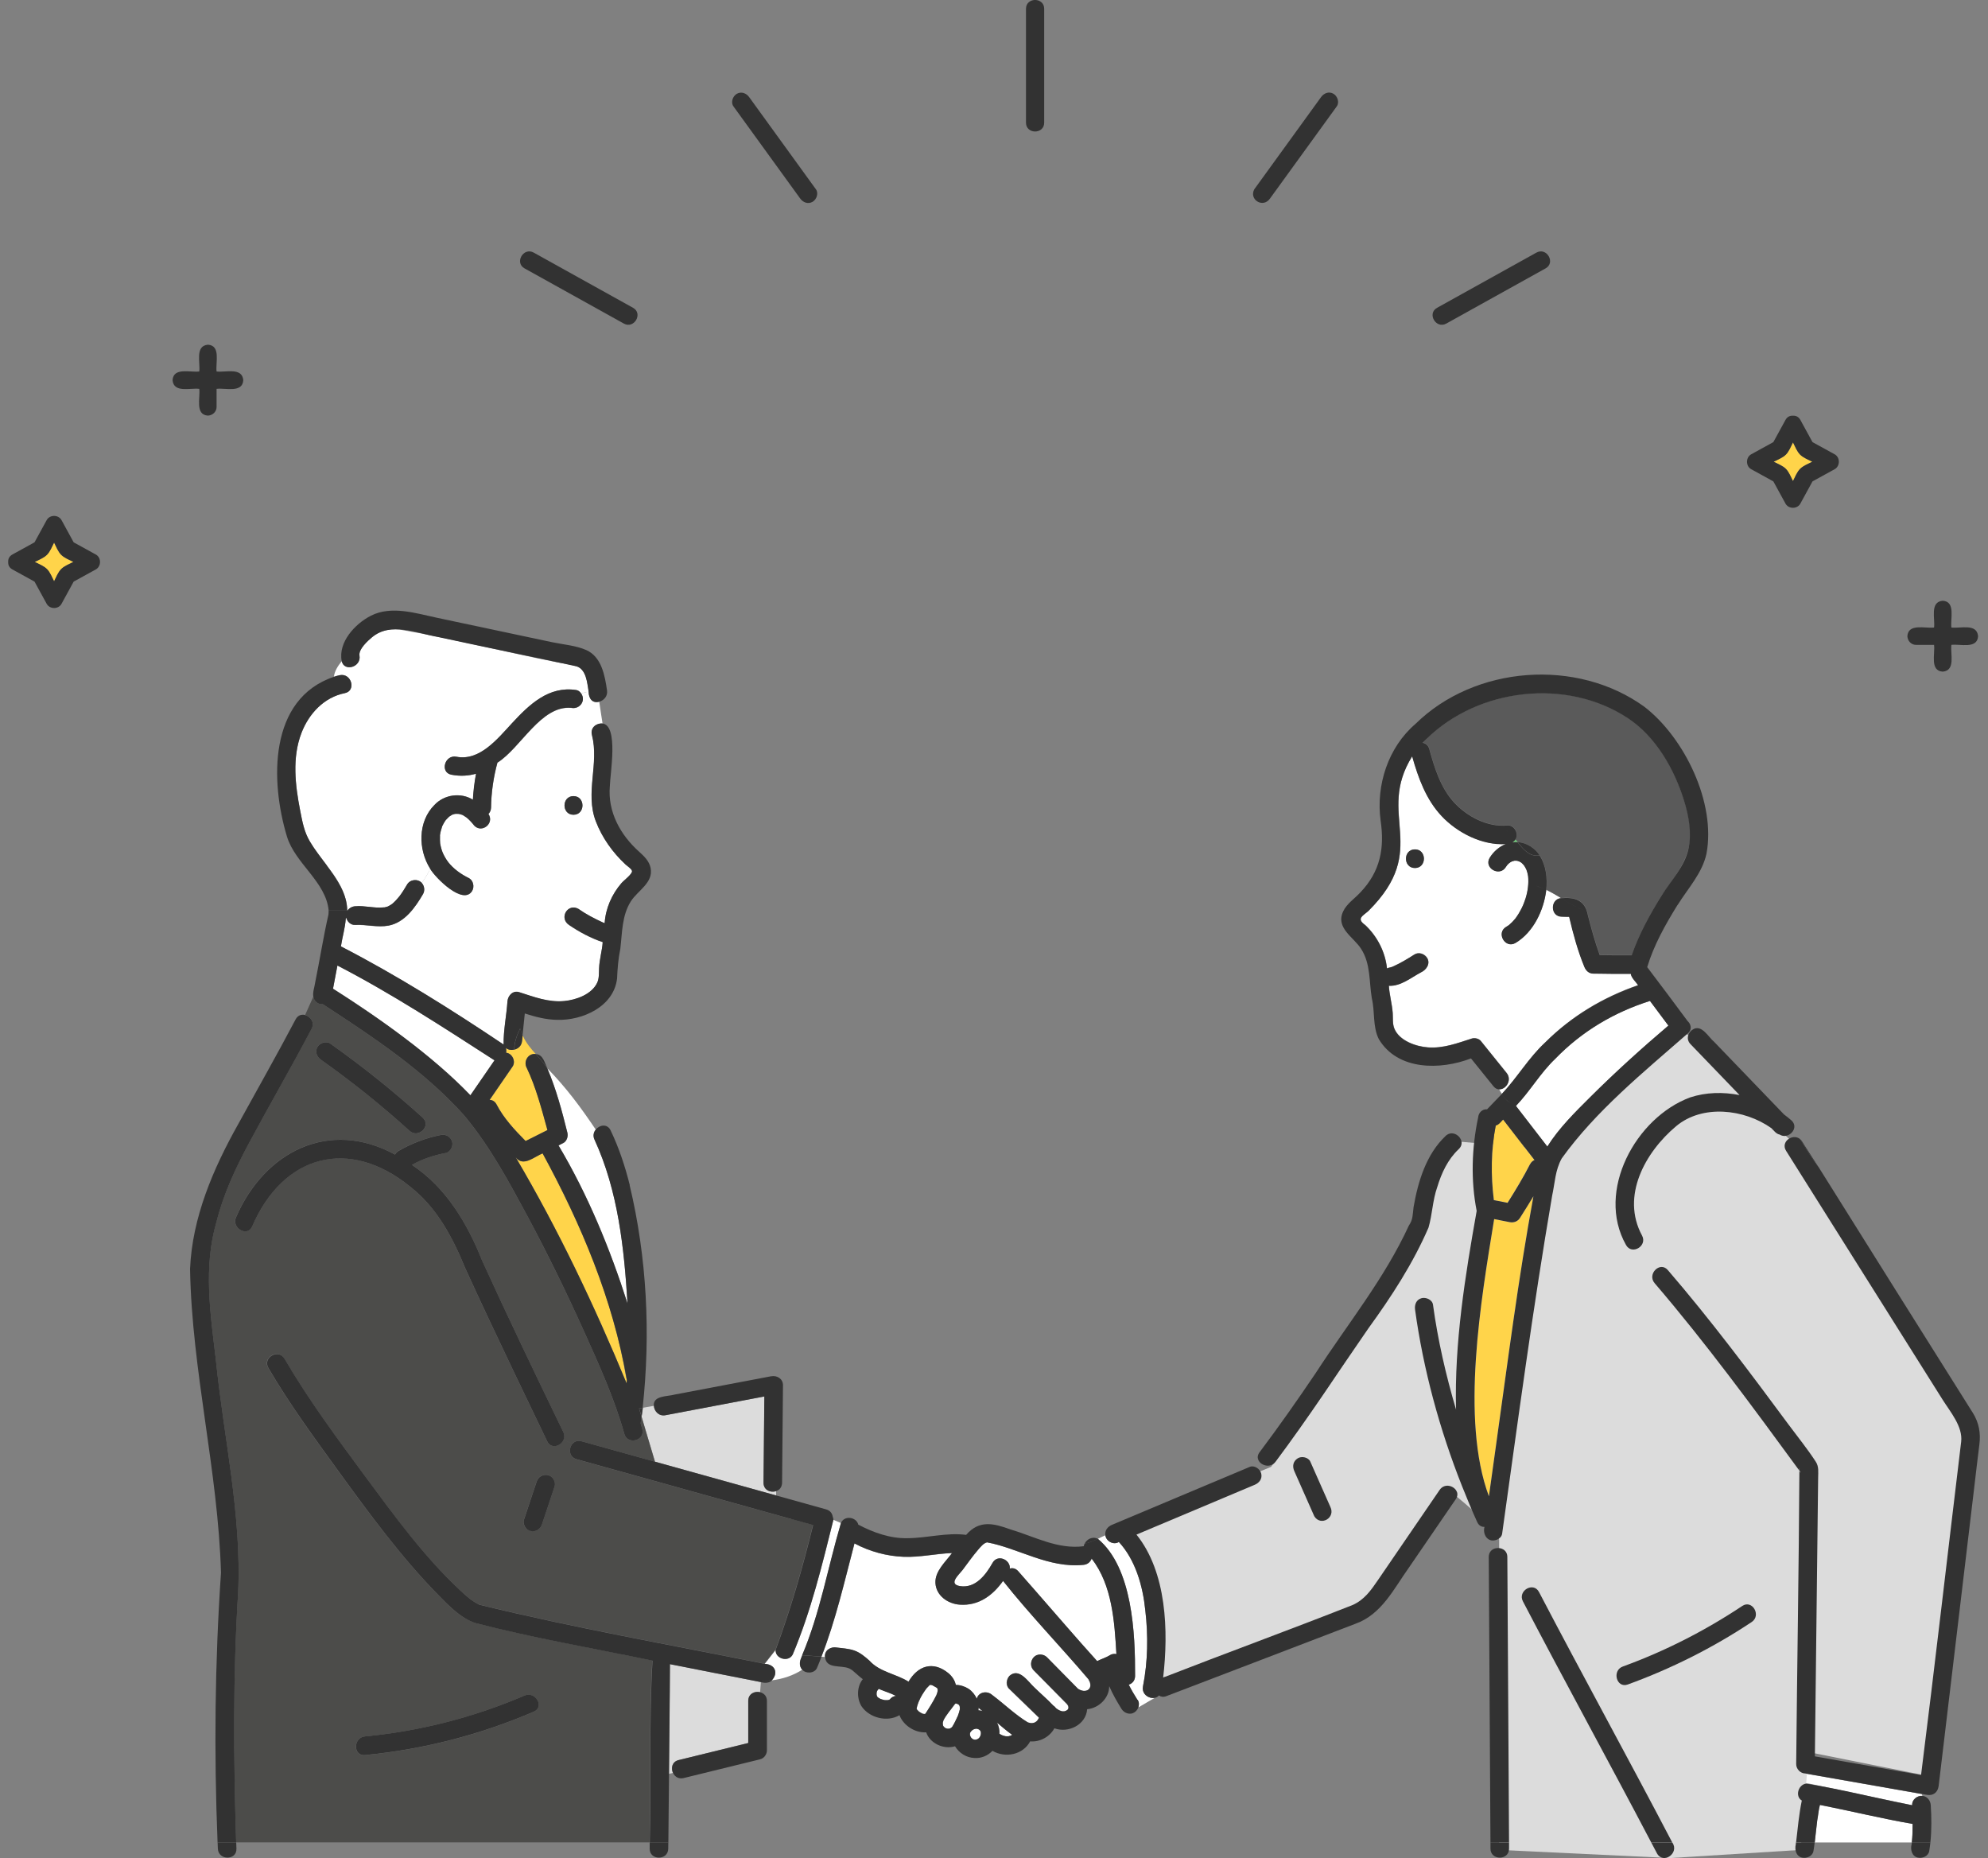 <svg width="122" height="114" viewBox="0 0 122 114" fill="none" xmlns="http://www.w3.org/2000/svg">
<rect x="0" y="0" width="122" height="114" fill="#808080" stroke="none"/>
<g id="_&#227;&#131;&#172;&#227;&#130;&#164;&#227;&#131;&#164;&#227;&#131;&#188;_1" clip-path="url(#clip0_282_221)">
<path id="Vector" d="M57.041 103.392C57.003 103.409 57.006 103.423 57.02 103.419C57.03 103.405 57.041 103.399 57.047 103.388C57.047 103.388 57.044 103.388 57.041 103.388V103.392Z" fill="#6EC878"/>
<path id="Vector_2" d="M57.057 103.375C57.057 103.375 57.05 103.381 57.046 103.388C57.046 103.385 57.053 103.381 57.057 103.375Z" fill="#6EC878"/>
<path id="Vector_3" d="M57.551 103.649C57.551 103.649 57.554 103.663 57.561 103.676C57.554 103.659 57.554 103.639 57.551 103.622C57.551 103.619 57.551 103.615 57.551 103.612C57.551 103.622 57.554 103.632 57.554 103.649H57.551Z" fill="#6EC878"/>
<path id="Vector_4" d="M57.544 103.606C57.544 103.606 57.544 103.603 57.544 103.599C57.544 103.599 57.544 103.595 57.544 103.592C57.544 103.592 57.544 103.592 57.541 103.588C57.541 103.588 57.541 103.588 57.541 103.592C57.541 103.595 57.548 103.603 57.548 103.603L57.544 103.606Z" fill="#6EC878"/>
<path id="Vector_5" d="M57.852 105.709C57.852 105.709 57.852 105.703 57.852 105.699C57.869 105.618 57.852 105.669 57.852 105.709Z" fill="#6EC878"/>
<path id="Vector_6" d="M56.254 104.875V104.888C56.258 104.888 56.261 104.888 56.258 104.881L56.251 104.875H56.254Z" fill="#6EC878"/>
<path id="Vector_7" d="M53.858 103.683C53.858 103.683 53.862 103.683 53.865 103.68C53.865 103.68 53.862 103.683 53.858 103.687V103.683Z" fill="#6EC878"/>
<path id="Vector_8" d="M56.254 104.875C56.254 104.875 56.254 104.875 56.261 104.882C56.261 104.882 56.261 104.875 56.261 104.871C56.261 104.871 56.261 104.868 56.258 104.864C56.258 104.868 56.258 104.871 56.258 104.875H56.254Z" fill="#6EC878"/>
<path id="Vector_9" d="M56.431 105.048C56.431 105.048 56.42 105.041 56.41 105.034C56.42 105.041 56.427 105.048 56.431 105.048Z" fill="#6EC878"/>
<path id="Vector_10" d="M58.093 106.066C58.093 106.066 58.072 106.056 58.062 106.049C58.062 106.049 58.059 106.049 58.055 106.049C58.069 106.056 58.083 106.063 58.093 106.07V106.066Z" fill="#6EC878"/>
<path id="Vector_11" d="M56.742 105.17C56.742 105.17 56.753 105.17 56.756 105.17C56.756 105.17 56.76 105.17 56.763 105.167C56.749 105.167 56.742 105.17 56.725 105.173C56.728 105.173 56.735 105.173 56.739 105.173L56.742 105.17Z" fill="#6EC878"/>
<path id="Vector_12" d="M57.883 105.91C57.893 105.92 57.9 105.93 57.91 105.941C57.91 105.937 57.907 105.934 57.904 105.93C57.897 105.923 57.893 105.92 57.883 105.91Z" fill="#6EC878"/>
<path id="Vector_13" d="M58.005 106.031C58.005 106.031 57.984 106.011 57.977 106.004C57.974 106.004 57.971 105.998 57.964 105.994C57.977 106.008 57.991 106.018 58.005 106.031Z" fill="#6EC878"/>
<path id="Vector_14" d="M58.048 106.045C58.048 106.045 58.052 106.045 58.055 106.045C58.035 106.035 58.014 106.025 57.994 106.015C57.994 106.015 58.018 106.035 58.048 106.045Z" fill="#6EC878"/>
<path id="Vector_15" d="M56.705 105.173C56.705 105.173 56.698 105.173 56.694 105.18C56.694 105.18 56.705 105.176 56.712 105.173C56.712 105.173 56.709 105.173 56.705 105.173Z" fill="#6EC878"/>
<path id="Vector_16" d="M56.766 105.16C56.789 105.129 56.789 105.139 56.779 105.156C56.779 105.156 56.786 105.153 56.786 105.149C57.03 104.779 57.267 104.406 57.463 104.009C57.49 103.941 57.51 103.873 57.531 103.805C57.547 103.744 57.544 103.592 57.544 103.778C57.544 103.734 57.551 103.693 57.551 103.649C57.541 103.619 57.534 103.598 57.534 103.592C57.531 103.585 57.527 103.582 57.524 103.575C57.514 103.565 57.504 103.554 57.493 103.544C57.493 103.544 57.493 103.544 57.49 103.544C57.405 103.49 57.317 103.442 57.226 103.395C57.202 103.395 57.182 103.381 57.148 103.371C57.131 103.371 57.114 103.371 57.097 103.371C57.094 103.371 57.094 103.371 57.087 103.371C57.077 103.378 57.067 103.381 57.057 103.388C57.047 103.405 57.036 103.415 57.026 103.419C56.982 103.466 56.908 103.534 56.864 103.585C56.708 103.795 56.566 104.019 56.451 104.25C56.427 104.298 56.376 104.464 56.431 104.281C56.37 104.45 56.295 104.62 56.261 104.796C56.261 104.813 56.261 104.837 56.261 104.854C56.275 104.878 56.278 104.885 56.282 104.888C56.285 104.895 56.288 104.902 56.292 104.905C56.332 104.949 56.359 104.976 56.407 105.02C56.407 105.02 56.407 105.02 56.413 105.024C56.468 105.061 56.525 105.095 56.583 105.126C56.634 105.146 56.664 105.153 56.725 105.16C56.745 105.149 56.762 105.149 56.772 105.153L56.766 105.16Z" fill="white"/>
<path id="Vector_17" d="M54.099 103.69C54.038 103.666 53.987 103.639 53.929 103.615C53.912 103.632 53.895 103.649 53.879 103.663C53.879 103.663 53.879 103.663 53.879 103.666C53.899 103.649 53.919 103.636 53.94 103.619C53.909 103.642 53.885 103.673 53.858 103.7C53.845 103.72 53.835 103.737 53.824 103.758C53.814 103.792 53.804 103.822 53.797 103.856C53.797 103.897 53.797 103.934 53.797 103.975C53.804 104.002 53.811 104.029 53.818 104.056C53.828 104.073 53.838 104.094 53.848 104.111C53.858 104.121 53.868 104.134 53.882 104.145C53.936 104.179 53.99 104.213 54.048 104.24C54.129 104.267 54.214 104.291 54.298 104.308C54.363 104.314 54.427 104.314 54.491 104.308C54.522 104.301 54.552 104.294 54.579 104.284C54.579 104.284 54.583 104.284 54.586 104.28C54.596 104.267 54.61 104.257 54.62 104.246C54.617 104.253 54.61 104.26 54.606 104.267C54.701 104.138 54.84 104.063 54.989 104.046C54.708 103.9 54.407 103.802 54.105 103.686L54.099 103.69Z" fill="white"/>
<path id="Vector_18" d="M23.591 55.676C23.591 55.676 23.591 55.676 23.595 55.676C23.578 55.676 23.557 55.676 23.534 55.676C23.534 55.683 23.551 55.687 23.591 55.676Z" fill="#6EC878"/>
<path id="Vector_19" d="M38.427 84.529C37.618 79.666 35.627 75.071 33.299 70.765C32.788 70.965 32.107 71.62 31.647 71.006C34.267 75.448 36.484 80.111 38.454 84.876C38.457 84.804 38.464 84.736 38.467 84.665C38.45 84.624 38.437 84.58 38.427 84.529Z" fill="#FFD44A"/>
<path id="Vector_20" d="M27.934 49.938C27.961 49.938 27.995 49.938 27.992 49.931C27.988 49.928 27.961 49.931 27.934 49.938Z" fill="#6EC878"/>
<path id="Vector_21" d="M25.131 63.926C26.445 64.934 27.731 65.996 28.868 67.201C29.362 66.485 29.853 65.769 30.347 65.056C27.203 63.031 24.038 60.96 20.707 59.24C20.616 59.715 20.528 60.187 20.436 60.662C22.055 61.67 23.622 62.769 25.131 63.93V63.926Z" fill="white"/>
<path id="Vector_22" d="M27.352 50.329C27.358 50.322 27.358 50.318 27.369 50.308C27.383 50.287 27.386 50.277 27.352 50.329Z" fill="#6EC878"/>
<path id="Vector_23" d="M27.332 50.348C27.332 50.348 27.338 50.345 27.338 50.342C27.338 50.338 27.345 50.331 27.348 50.328C27.342 50.338 27.328 50.348 27.332 50.348Z" fill="#6EC878"/>
<path id="Vector_24" d="M28.123 49.934C28.096 49.928 28.09 49.934 28.1 49.941C28.12 49.941 28.137 49.941 28.157 49.941C28.147 49.941 28.137 49.938 28.127 49.934H28.123Z" fill="#6EC878"/>
<path id="Vector_25" d="M52.098 102.367C52.098 102.367 52.125 102.38 52.139 102.387C52.132 102.38 52.122 102.373 52.098 102.367Z" fill="#6EC878"/>
<path id="Vector_26" d="M58.888 104.664C58.901 104.699 58.905 104.719 58.888 104.664V104.664Z" fill="#6EC878"/>
<path id="Vector_27" d="M60.049 104.868C60.049 104.888 60.042 104.912 60.039 104.932C60.127 104.939 60.211 104.956 60.296 104.98C60.215 104.912 60.127 104.851 60.052 104.779C60.052 104.81 60.052 104.837 60.052 104.868H60.049Z" fill="white"/>
<path id="Vector_28" d="M59.528 106.361C59.528 106.388 59.528 106.418 59.528 106.446C59.535 106.473 59.541 106.503 59.551 106.53C59.565 106.558 59.582 106.585 59.599 106.612C59.619 106.636 59.643 106.656 59.667 106.68C59.687 106.693 59.704 106.703 59.724 106.714C59.755 106.724 59.785 106.731 59.816 106.737C59.836 106.737 59.856 106.737 59.876 106.737C59.91 106.731 59.944 106.72 59.978 106.71C60.002 106.697 60.022 106.686 60.046 106.67C60.069 106.649 60.09 106.625 60.11 106.605C60.13 106.574 60.147 106.544 60.164 106.513C60.178 106.476 60.188 106.439 60.195 106.398C60.195 106.361 60.195 106.323 60.195 106.289C60.191 106.269 60.184 106.245 60.178 106.225C60.171 106.208 60.161 106.194 60.151 106.177C60.137 106.164 60.123 106.147 60.107 106.133C60.083 106.116 60.059 106.103 60.032 106.089C60.005 106.079 59.975 106.072 59.944 106.065C59.92 106.065 59.9 106.065 59.876 106.065C59.836 106.076 59.799 106.086 59.758 106.099C59.727 106.116 59.697 106.133 59.667 106.154C59.636 106.181 59.606 106.211 59.579 106.242C59.565 106.262 59.551 106.286 59.538 106.31C59.531 106.327 59.528 106.344 59.524 106.361H59.528Z" fill="white"/>
<path id="Vector_29" d="M56.816 103.636C56.837 103.609 56.85 103.592 56.857 103.585C56.83 103.612 56.813 103.632 56.816 103.636Z" fill="#6EC878"/>
<path id="Vector_30" d="M52.098 102.367C52.098 102.367 52.081 102.36 52.074 102.353C52.081 102.356 52.084 102.36 52.088 102.363C52.088 102.363 52.091 102.363 52.095 102.363C52.095 102.363 52.095 102.363 52.098 102.363V102.367Z" fill="#6EC878"/>
<path id="Vector_31" d="M52.291 102.489C52.24 102.448 52.247 102.458 52.291 102.489V102.489Z" fill="#6EC878"/>
<path id="Vector_32" d="M58.881 104.644C58.881 104.644 58.889 104.651 58.899 104.658C58.892 104.655 58.889 104.647 58.881 104.64V104.644Z" fill="#6EC878"/>
<path id="Vector_33" d="M62.117 106.436C62.117 106.436 62.1 106.446 62.083 106.46C62.093 106.453 62.117 106.436 62.117 106.436Z" fill="#6EC878"/>
<path id="Vector_34" d="M66.995 95.627C66.924 95.827 66.754 95.993 66.49 96.013C64.355 96.231 62.486 94.982 60.577 94.632C60.357 94.68 60.171 94.921 60.032 95.08C59.687 95.481 59.386 95.915 59.067 96.336C58.841 96.628 58.177 97.195 58.915 97.317C59.873 97.469 60.506 96.618 60.912 95.895C61.227 95.331 62.026 95.708 61.972 96.241C62.141 96.19 62.334 96.224 62.489 96.404C62.814 96.77 63.136 97.14 63.461 97.51C64.751 98.98 66.02 100.473 67.333 101.919C67.594 101.786 67.875 101.705 68.125 101.552C68.24 101.477 68.382 101.467 68.514 101.488C68.396 99.495 68.264 97.266 66.995 95.63V95.627Z" fill="white"/>
<path id="Vector_35" d="M65.58 104.769C65.586 104.746 65.59 104.736 65.58 104.769V104.769Z" fill="#6EC878"/>
<path id="Vector_36" d="M65.505 104.579C65.543 104.645 65.54 104.61 65.509 104.583C65.509 104.583 65.509 104.583 65.505 104.579Z" fill="#6EC878"/>
<path id="Vector_37" d="M58.147 106.066C58.147 106.066 58.167 106.066 58.18 106.066C58.187 106.066 58.211 106.062 58.252 106.062C58.268 106.059 58.285 106.052 58.302 106.049C58.329 106.035 58.353 106.018 58.38 106.005C58.401 105.988 58.421 105.967 58.438 105.947C58.448 105.93 58.458 105.913 58.465 105.906C58.587 105.702 58.685 105.485 58.786 105.268C58.837 105.132 58.885 104.993 58.912 104.851C58.912 104.82 58.912 104.779 58.912 104.749C58.905 104.718 58.895 104.691 58.888 104.661C58.888 104.654 58.881 104.647 58.878 104.64C58.878 104.64 58.878 104.637 58.874 104.633C58.84 104.603 58.837 104.593 58.851 104.603C58.851 104.6 58.844 104.596 58.84 104.593C58.81 104.576 58.78 104.559 58.749 104.542C58.739 104.542 58.729 104.535 58.715 104.535C58.715 104.538 58.695 104.535 58.658 104.521C58.658 104.521 58.648 104.521 58.641 104.525C58.641 104.525 58.634 104.528 58.631 104.532C58.614 104.552 58.59 104.579 58.573 104.596C58.346 104.912 58.082 105.204 57.903 105.55C57.886 105.601 57.872 105.648 57.862 105.699C57.862 105.706 57.862 105.709 57.859 105.716C57.859 105.764 57.872 105.855 57.869 105.842C57.869 105.842 57.869 105.845 57.869 105.848C57.869 105.859 57.876 105.865 57.876 105.872C57.886 105.889 57.896 105.909 57.906 105.926C57.923 105.943 57.937 105.957 57.944 105.964C57.95 105.971 57.964 105.984 57.981 105.998C57.987 106.001 57.991 106.008 57.998 106.011C57.998 106.011 58.021 106.021 58.065 106.045C58.113 106.062 58.16 106.066 58.208 106.079C58.184 106.072 58.163 106.069 58.147 106.066C58.096 106.059 58.062 106.045 58.147 106.066Z" fill="white"/>
<path id="Vector_38" d="M57.95 105.985C57.95 105.985 57.961 105.992 57.965 105.996C57.958 105.992 57.954 105.985 57.947 105.978C57.947 105.978 57.95 105.981 57.95 105.985Z" fill="#6EC878"/>
<path id="Vector_39" d="M61.711 106.527C61.772 106.534 61.833 106.534 61.894 106.527C61.934 106.517 61.978 106.507 62.019 106.493C62.039 106.483 62.059 106.473 62.076 106.463C62.09 106.453 62.103 106.442 62.114 106.432C61.789 106.208 61.491 105.937 61.19 105.692C61.298 105.906 61.345 106.14 61.338 106.375C61.392 106.412 61.453 106.436 61.511 106.466C61.579 106.49 61.646 106.51 61.714 106.524L61.711 106.527Z" fill="white"/>
<path id="Vector_40" d="M93.243 68.128C93.816 68.868 94.384 69.607 94.956 70.347C95.667 69.214 96.666 68.233 97.606 67.296C99.136 65.772 100.741 64.32 102.386 62.925C102.01 62.419 101.631 61.917 101.255 61.412C99.042 62.114 97.068 63.285 95.444 64.961C94.526 65.834 93.9 66.947 93.03 67.853C93.101 67.944 93.172 68.036 93.243 68.128Z" fill="white"/>
<path id="Vector_41" d="M110.438 90.078C110.408 90.132 110.404 90.18 110.411 90.224C110.415 90.227 110.418 90.234 110.421 90.238C110.418 90.173 110.421 90.109 110.438 90.078Z" fill="#6EC878"/>
<path id="Vector_42" d="M41.111 102.16C41.09 104.383 41.07 106.605 41.05 108.832L41.297 108.781C41.158 108.486 41.236 108.088 41.639 107.99C41.832 107.943 42.025 107.895 42.218 107.848C43.45 107.545 44.682 107.243 45.914 106.941V104.355C45.914 103.914 46.32 103.741 46.645 103.826L46.696 103.202C44.831 102.838 42.966 102.472 41.101 102.099C41.101 102.119 41.107 102.136 41.107 102.156L41.111 102.16Z" fill="#DCDCDC"/>
<path id="Vector_43" d="M40.197 89.684C42.675 90.373 45.152 91.065 47.63 91.754V91.486C47.295 91.598 46.855 91.425 46.858 90.967C46.858 90.713 46.862 90.458 46.865 90.203C46.879 88.693 46.892 87.186 46.909 85.676C44.885 86.06 42.864 86.443 40.84 86.827C40.427 86.905 40.153 86.576 40.129 86.253L39.452 86.375C39.432 86.559 39.405 86.742 39.378 86.925L40.2 89.684H40.197Z" fill="#DCDCDC"/>
<path id="Vector_44" d="M35.78 41.196C35.678 41.029 35.587 40.958 35.411 40.894C35.008 40.751 34.527 40.707 34.111 40.619C30.909 39.987 27.731 39.176 24.518 38.627C23.865 38.572 23.327 38.684 22.823 39.105C22.569 39.315 21.994 39.831 22.061 40.221C22.18 40.927 21.13 41.233 20.971 40.568C20.707 40.887 20.528 41.202 20.491 41.521C20.609 41.484 20.728 41.447 20.853 41.423C21.57 41.28 21.875 42.383 21.157 42.526C19.885 42.78 18.957 43.782 18.5 44.966C17.915 46.486 18.118 48.183 18.422 49.741C18.555 50.413 18.663 51.034 19.015 51.624C19.807 52.995 21.269 54.173 21.31 55.863H21.337C21.442 55.714 21.621 55.615 21.807 55.605C22.39 55.554 22.958 55.737 23.537 55.676C23.537 55.669 23.561 55.663 23.601 55.676C23.669 55.663 23.733 55.642 23.798 55.622C23.798 55.622 23.798 55.622 23.801 55.622C23.896 55.575 23.991 55.524 24.075 55.459C24.241 55.32 24.383 55.167 24.518 54.994C24.691 54.767 24.843 54.526 24.986 54.278C25.168 53.956 25.636 53.905 25.886 54.166C26.082 53.901 26.258 53.616 26.407 53.301C25.663 52.123 25.642 50.416 26.668 49.388C27.27 48.746 28.282 48.604 29.027 49.065C29.058 48.529 29.122 47.996 29.22 47.47C28.753 47.603 28.255 47.637 27.71 47.532C26.989 47.392 27.297 46.289 28.015 46.428C29.437 46.703 30.52 45.349 31.43 44.369C32.493 43.221 33.681 42.078 35.367 42.336C35.502 42.356 35.607 42.444 35.678 42.56C35.831 42.495 35.98 42.451 36.132 42.448C36.074 42.02 36.01 41.555 35.79 41.199L35.78 41.196Z" fill="white"/>
<path id="Vector_45" d="M21.31 55.894C21.31 55.894 21.327 55.874 21.334 55.863H21.306C21.306 55.863 21.306 55.884 21.306 55.894H21.31Z" fill="#6EC878"/>
<path id="Vector_46" d="M38.383 53.036C37.594 52.303 36.954 51.404 36.568 50.396C35.898 48.648 36.785 46.859 36.331 45.102C36.213 44.643 36.623 44.358 36.978 44.396C36.904 43.955 36.846 43.5 36.775 43.055C36.362 43.167 36.132 42.875 36.122 42.444C35.969 42.451 35.82 42.495 35.668 42.556C35.969 43.018 35.563 43.544 35.052 43.435C33.187 43.279 31.975 45.882 30.526 46.798C30.279 47.698 30.147 48.628 30.134 49.561C30.134 49.714 30.07 49.849 29.975 49.948C30.357 50.525 29.579 51.146 29.105 50.664C28.97 50.484 28.817 50.318 28.645 50.175C28.536 50.111 28.421 50.005 28.299 49.975C28.438 50.033 28.364 50.002 28.306 49.982C28.259 49.968 28.215 49.955 28.167 49.944C28.13 49.951 28.106 49.944 28.096 49.941C28.032 49.927 27.978 49.941 27.917 49.941C27.842 49.961 27.819 49.975 27.761 49.985C27.683 50.026 27.636 50.063 27.565 50.107C27.531 50.134 27.439 50.229 27.365 50.311C27.355 50.324 27.345 50.338 27.338 50.345C27.257 50.453 27.199 50.579 27.138 50.694C27.084 50.874 27.02 51.057 27.003 51.244C26.996 51.173 26.996 51.156 26.996 51.169C27.003 51.356 26.993 51.56 27.01 51.746C27.044 51.943 27.094 52.14 27.172 52.33C27.253 52.513 27.352 52.69 27.47 52.853C27.483 52.873 27.575 52.985 27.483 52.873C27.825 53.311 28.279 53.637 28.773 53.881C29.051 54.02 29.125 54.41 28.976 54.665C28.428 55.578 26.722 53.867 26.397 53.307C26.252 53.623 26.072 53.905 25.876 54.173C26.048 54.349 26.086 54.648 25.96 54.862C25.486 55.676 24.837 56.609 23.845 56.796C23.161 56.925 22.484 56.718 21.797 56.755C21.523 56.769 21.31 56.555 21.245 56.307C21.235 56.328 21.228 56.348 21.218 56.365C21.181 56.939 21.008 57.502 20.92 58.072C24.366 59.85 27.687 61.938 30.906 64.096C30.889 63.214 31.082 62.314 31.142 61.432C31.18 61.082 31.481 60.757 31.863 60.882C32.777 61.174 33.651 61.517 34.629 61.425C35.357 61.357 36.325 61.014 36.653 60.292C36.775 60.023 36.748 59.705 36.765 59.416C36.785 58.863 36.947 58.357 36.988 57.811C36.254 57.563 35.556 57.19 34.917 56.755C34.294 56.335 34.832 55.411 35.492 55.768C35.962 56.104 36.484 56.368 37.005 56.609C37.039 56.623 37.073 56.633 37.106 56.647C37.164 55.741 37.547 54.879 38.136 54.193C38.264 54.044 38.819 53.63 38.785 53.447C38.762 53.311 38.471 53.128 38.376 53.039L38.383 53.036ZM35.194 49.989C34.46 49.989 34.46 48.845 35.194 48.845C35.929 48.845 35.929 49.989 35.194 49.989Z" fill="white"/>
<path id="Vector_47" d="M34.558 70.137C34.463 70.185 34.372 70.232 34.277 70.28C36.078 73.314 37.438 76.616 38.511 79.975C38.305 76.575 37.929 73.059 36.491 69.933C36.376 69.696 36.433 69.469 36.562 69.309C35.672 67.986 34.778 66.764 33.59 65.549C34.131 66.811 34.494 68.172 34.822 69.496C34.88 69.73 34.788 70.028 34.561 70.141L34.558 70.137Z" fill="white"/>
<path id="Vector_48" d="M32.331 65.525C32.111 65.131 32.419 64.609 32.882 64.673C32.581 64.34 32.277 63.987 32.074 63.529C32.06 63.645 32.05 63.76 32.036 63.876C32.006 64.177 31.789 64.347 31.556 64.401C31.545 64.585 31.542 64.782 31.542 65.012C31.542 64.778 31.542 64.585 31.556 64.401C31.373 64.442 31.177 64.412 31.044 64.296C31.078 64.391 31.082 64.496 31.065 64.591C31.441 64.629 31.674 65.124 31.461 65.436C30.99 66.119 30.52 66.801 30.053 67.483C30.219 67.49 30.378 67.571 30.479 67.768C30.909 68.599 31.586 69.329 32.26 70.008C32.706 69.784 33.153 69.56 33.6 69.336C33.251 68.067 32.886 66.675 32.331 65.521V65.525Z" fill="#FFD44A"/>
<path id="Vector_49" d="M48.564 93.204C44.171 91.978 39.777 90.757 35.38 89.532C34.906 89.399 34.886 88.863 35.136 88.581L34.581 88.337C34.412 88.734 33.816 88.921 33.58 88.432C32.903 87.034 32.232 85.636 31.562 84.234C30.543 82.096 29.524 79.955 28.543 77.796C27.775 75.916 26.8 74.077 25.168 72.804C21.401 69.75 17.39 70.829 15.471 75.251C15.166 75.92 14.181 75.339 14.486 74.674C16.232 70.649 20.199 68.627 24.238 70.836C24.285 70.744 24.356 70.666 24.447 70.615C25.25 70.15 26.133 69.814 27.04 69.635C27.355 69.573 27.639 69.723 27.741 70.035C27.832 70.313 27.636 70.68 27.341 70.737C26.624 70.883 25.916 71.104 25.277 71.467C27.379 72.859 28.682 75.068 29.592 77.362C31.2 80.881 32.876 84.37 34.561 87.852C34.646 88.025 34.639 88.191 34.578 88.334L35.133 88.578C35.255 88.439 35.445 88.361 35.678 88.425C36.291 88.595 36.903 88.768 37.519 88.938C38.41 89.186 39.3 89.433 40.19 89.681L39.367 86.922C39.351 87.058 39.334 87.197 39.313 87.332C39.347 87.445 39.385 87.56 39.415 87.672C39.615 88.381 38.515 88.683 38.315 87.977C37.709 85.829 36.775 83.759 35.861 81.73C34.788 79.351 33.64 77.002 32.412 74.698C31.258 72.56 30.093 70.374 28.536 68.498C28.512 68.474 28.492 68.45 28.472 68.42C26.001 65.671 22.873 63.614 19.81 61.612C19.519 61.646 19.269 61.415 19.228 61.15C19.059 61.517 18.893 61.894 18.724 62.274C19.052 62.358 19.326 62.725 19.12 63.115C17.877 65.474 16.54 67.778 15.278 70.127C14.449 71.671 13.717 73.249 13.284 74.952C12.469 77.718 12.905 80.586 13.24 83.389C13.717 88.15 14.831 92.895 14.611 97.697C14.286 102.801 14.33 107.925 14.489 113.036H39.862C39.96 109.327 39.811 105.567 40.031 101.881C36.399 101.118 32.72 100.493 29.128 99.563C28.228 99.254 27.48 98.464 26.834 97.799C24.59 95.501 22.657 92.868 20.771 90.271C19.275 88.212 17.749 86.128 16.459 83.925C16.087 83.287 17.072 82.714 17.444 83.348C18.913 85.863 20.677 88.239 22.403 90.577C24.19 92.996 26.018 95.511 28.228 97.564C28.621 97.938 28.963 98.226 29.406 98.447C35.194 99.862 41.077 100.9 46.919 102.075L47.589 101.223C48.534 98.674 49.234 96.214 49.891 93.563C49.444 93.438 49.001 93.316 48.554 93.19L48.564 93.204ZM19.485 64.232C19.631 63.981 20.013 63.848 20.267 64.028C22.247 65.43 24.146 66.947 25.943 68.576C26.488 69.071 25.679 69.876 25.138 69.383C23.412 67.819 21.594 66.36 19.692 65.016C19.438 64.836 19.319 64.52 19.489 64.232H19.485ZM22.389 106.541C25.757 106.218 29.078 105.37 32.185 104.033C32.852 103.744 33.434 104.732 32.76 105.02C29.453 106.446 25.974 107.342 22.389 107.684C21.658 107.756 21.665 106.609 22.389 106.541ZM34.03 91.208C33.773 91.982 33.515 92.759 33.255 93.533C33.021 94.245 31.975 93.96 32.154 93.227C32.412 92.454 32.669 91.676 32.93 90.903C33.031 90.597 33.316 90.431 33.63 90.502C33.918 90.567 34.124 90.923 34.03 91.205V91.208Z" fill="#4C4C4A"/>
<path id="Vector_50" d="M100.169 59.959C100.118 59.892 100.095 59.82 100.088 59.742C99.319 59.749 98.548 59.736 97.783 59.725C97.509 59.722 97.329 59.545 97.234 59.304C96.828 58.317 96.547 57.279 96.304 56.24C96.158 56.247 96.002 56.23 95.857 56.233C95.143 56.24 95.126 55.164 95.796 55.096C95.505 54.92 95.207 54.747 94.895 54.594C94.75 55.833 94.107 57.19 93.01 57.845C92.374 58.218 91.802 57.228 92.435 56.858C92.489 56.827 92.54 56.79 92.594 56.756C92.604 56.749 92.601 56.749 92.607 56.746C92.756 56.623 92.892 56.481 93.013 56.328C93.545 55.605 93.873 54.631 93.782 53.749C93.762 53.617 93.728 53.484 93.68 53.355C93.65 53.284 93.592 53.165 93.538 53.097C93.501 53.053 93.43 52.965 93.379 52.928C93.372 52.924 93.362 52.914 93.338 52.901C93.332 52.901 93.257 52.86 93.244 52.846C93.19 52.826 93.129 52.809 93.071 52.799C93.054 52.799 92.983 52.799 92.942 52.799C92.942 52.802 92.848 52.826 92.804 52.836C92.662 52.901 92.516 53.013 92.414 53.189C92.029 53.814 91.04 53.24 91.43 52.612C91.663 52.236 92.012 51.937 92.408 51.777C90.969 51.869 89.436 51.089 88.471 50.057C87.517 49.039 87.039 47.715 86.667 46.395C84.416 50.009 87.831 52.049 83.986 55.877C83.648 56.186 83.215 56.342 83.78 56.746C84.521 57.438 85.015 58.402 85.12 59.406C85.242 59.352 85.371 59.352 85.489 59.291C85.946 59.091 86.379 58.829 86.799 58.558C87.066 58.385 87.418 58.51 87.581 58.761C87.801 59.111 87.537 59.498 87.212 59.647C86.599 59.97 85.96 60.513 85.235 60.472C85.272 61.039 85.428 61.572 85.472 62.142C85.493 62.454 85.452 62.81 85.574 63.105C85.882 63.855 86.911 64.205 87.645 64.256C88.593 64.324 89.436 63.998 90.323 63.713C90.499 63.655 90.756 63.713 90.878 63.859C91.406 64.514 91.934 65.169 92.462 65.824C92.817 66.265 92.411 66.852 91.995 66.825C92.046 66.923 92.103 67.018 92.167 67.11C93.122 66.105 93.823 64.88 94.848 63.934C96.466 62.322 98.406 61.168 100.545 60.431C100.423 60.268 100.301 60.109 100.183 59.946L100.169 59.959ZM86.833 53.257C86.098 53.257 86.098 52.113 86.833 52.113C87.567 52.113 87.567 53.257 86.833 53.257Z" fill="white"/>
<path id="Vector_51" d="M92.82 51.675C92.925 51.662 93.034 51.658 93.142 51.665C93.094 51.608 93.05 51.55 93.003 51.492C92.956 51.567 92.895 51.628 92.82 51.675Z" fill="#6EC878"/>
<path id="Vector_52" d="M103.364 49.147C102.765 47.196 101.621 45.17 99.888 44.036C96.127 41.572 90.746 42.207 87.561 45.312C87.472 45.394 87.388 45.475 87.307 45.56C87.489 45.594 87.655 45.716 87.72 45.95C88.034 47.094 88.403 48.295 89.216 49.195C90.025 50.087 91.291 50.752 92.516 50.634C92.939 50.596 93.237 51.156 93.003 51.492C93.047 51.55 93.095 51.608 93.142 51.665C93.687 51.692 94.215 52.052 94.486 52.473C94.882 53.063 94.977 53.864 94.895 54.594C95.21 54.747 95.505 54.92 95.796 55.096C96.639 55.018 97.278 55.202 97.451 56.125C97.661 56.956 97.888 57.781 98.182 58.588C98.835 58.599 99.492 58.605 100.145 58.599C100.589 57.312 101.272 56.074 101.98 54.933C103.523 52.785 104.2 51.872 103.368 49.147H103.364Z" fill="#5A5A5A"/>
<path id="Vector_53" d="M111.051 109.439C113.15 109.88 115.248 110.318 117.347 110.759C117.347 110.759 117.347 110.756 117.347 110.752C117.327 110.416 117.662 110.158 117.97 110.186L117.939 110.074C115.556 109.656 113.173 109.239 110.791 108.818L110.828 109.432C110.895 109.422 110.97 109.422 111.051 109.439Z" fill="white"/>
<path id="Vector_54" d="M70.576 104.155C70.305 104.077 70.075 103.826 70.142 103.473C70.444 101.945 70.467 100.344 70.284 98.8C70.135 97.32 69.689 95.722 68.663 94.608C68.342 94.819 67.874 94.561 67.834 94.198C67.675 94.266 67.522 94.34 67.37 94.415C69.506 96.19 69.668 100.238 69.658 102.841C69.651 103.123 69.475 103.296 69.269 103.364C69.431 103.686 69.614 103.999 69.807 104.301C69.899 104.447 69.905 104.613 69.851 104.762L70.856 104.175C70.765 104.192 70.667 104.185 70.572 104.158L70.576 104.155Z" fill="white"/>
<path id="Vector_55" d="M66.808 103.045C65.136 101.077 63.193 99.061 61.558 97.001C60.935 97.88 60.062 98.542 58.898 98.457C58.177 98.406 57.449 97.911 57.408 97.13C57.371 96.407 58.031 95.83 58.427 95.291C57.442 95.328 56.468 95.559 55.476 95.522C54.426 95.484 53.367 95.196 52.44 94.7C51.827 97.032 51.292 99.4 50.412 101.647L50.615 101.664C50.578 101.26 50.967 101.019 51.329 101.087C51.634 101.128 52.074 101.148 52.419 101.274C52.778 101.403 53.059 101.644 53.343 101.895C53.98 102.597 54.978 102.699 55.743 103.184C56.315 102.197 57.239 101.898 58.167 102.645C58.41 102.838 58.576 103.083 58.644 103.381C58.918 103.381 59.192 103.476 59.419 103.615C59.646 103.768 59.822 103.985 59.93 104.233C60.045 103.802 60.563 103.724 60.871 103.995C61.599 104.542 62.296 105.217 63.058 105.679C63.105 105.692 63.166 105.716 63.217 105.723C63.264 105.726 63.308 105.73 63.362 105.723C63.386 105.716 63.454 105.699 63.464 105.696C63.548 105.669 63.474 105.696 63.518 105.669C63.528 105.662 63.579 105.628 63.589 105.624C63.609 105.607 63.626 105.59 63.643 105.57C63.67 105.54 63.714 105.468 63.731 105.431C63.735 105.417 63.742 105.4 63.745 105.387C63.142 104.803 62.54 104.219 61.937 103.636C61.697 103.429 61.741 103.042 61.937 102.828C62.533 102.295 63.081 103.195 63.484 103.558C63.86 103.924 64.259 104.26 64.618 104.644C64.682 104.684 64.74 104.739 64.784 104.8C64.794 104.81 64.808 104.82 64.818 104.83C64.885 104.878 64.96 104.925 65.031 104.959C64.984 104.932 65.126 104.99 65.153 105C65.207 105 65.265 105 65.319 105C65.343 104.983 65.373 104.98 65.4 104.973C65.447 104.942 65.532 104.885 65.444 104.959C65.475 104.932 65.512 104.905 65.532 104.871C65.535 104.847 65.542 104.851 65.535 104.864C65.539 104.854 65.546 104.84 65.552 104.827C65.552 104.813 65.559 104.803 65.559 104.793C65.559 104.776 65.559 104.756 65.559 104.752V104.742C65.559 104.712 65.546 104.688 65.539 104.661C65.522 104.637 65.505 104.606 65.488 104.576C64.801 103.883 64.121 103.184 63.43 102.492C63.203 102.265 63.22 101.912 63.43 101.684C63.64 101.457 64.026 101.474 64.236 101.684C64.875 102.326 65.508 102.977 66.145 103.622C66.588 103.917 67.062 103.683 66.859 103.171C66.869 103.205 66.805 103.069 66.791 103.049L66.808 103.045Z" fill="white"/>
<path id="Vector_56" d="M51.614 93.448L51.147 93.248C50.456 96.03 49.769 98.854 48.652 101.508C48.405 102.007 47.569 101.783 47.603 101.236L46.933 102.088C47.572 102.119 47.775 102.658 47.366 103.096C48.039 103.015 48.686 102.797 49.231 102.444C48.991 102.2 49.102 101.84 49.231 101.559C50.331 98.969 50.815 96.136 51.61 93.451L51.614 93.448Z" fill="white"/>
<path id="Vector_57" d="M117.36 112.554C117.37 112.337 117.37 112.123 117.37 111.906C115.468 111.574 113.579 111.112 111.684 110.739C111.596 111.048 111.579 111.387 111.518 111.692C111.457 112.14 111.42 112.592 111.366 113.043H117.326C117.343 112.88 117.353 112.717 117.364 112.554H117.36Z" fill="white"/>
<path id="Vector_58" d="M57.852 105.709C57.852 105.709 57.845 105.74 57.842 105.757C57.842 105.74 57.849 105.726 57.852 105.716C57.852 105.716 57.852 105.716 57.852 105.713V105.709Z" fill="#6EC878"/>
<path id="Vector_59" d="M110.452 90.271C110.452 90.271 110.435 90.248 110.425 90.237C110.425 90.244 110.425 90.251 110.425 90.254C110.465 90.359 110.567 90.397 110.452 90.271Z" fill="#6EC878"/>
<path id="Vector_60" d="M110.5 70.5C107 67.5 106 65.5 103 63C102.733 63.448 97.98 67.625 97.703 68.063C97.626 68.183 95 70.5 95 70.5L89 70C89 70 87.961 73.792 85.5 78.5C82.521 84.199 78 90 78 90L69.5 93.5L71 103C71 103 76.705 101.873 82 99.5C84.063 98.576 89 91.5 89 91.5C89 91.5 92.046 93.925 92 94.5C92 105 92 113.5 92 113.5L102.5 114L110.5 113.5L111 107.5L118.5 109C118.5 109 120.234 85.944 121 88C121.146 86.948 110.351 71.552 110.5 70.5Z" fill="#DCDCDC"/>
<path id="Vector_61" d="M91.812 88.646C92.526 83.562 93.173 78.448 94.103 73.398C93.836 73.846 93.558 74.284 93.281 74.722C93.135 74.949 92.895 75.037 92.638 74.983C92.323 74.922 92.008 74.857 91.693 74.796C90.895 79.734 89.615 87.091 91.372 91.805C91.517 90.753 91.663 89.698 91.812 88.646Z" fill="#FFD44A"/>
<path id="Vector_62" d="M92.242 68.685C92.11 68.817 91.971 69.014 91.788 69.055C91.497 70.551 91.483 72.095 91.67 73.609C91.67 73.616 91.67 73.622 91.67 73.629C91.951 73.683 92.231 73.741 92.512 73.795C93 73.025 93.477 72.241 93.89 71.427C93.958 71.291 94.056 71.213 94.161 71.172C93.521 70.344 92.878 69.513 92.238 68.685H92.242Z" fill="#FFD44A"/>
<path id="Vector_63" d="M57.93 105.96C57.93 105.96 57.92 105.953 57.916 105.947C57.916 105.947 57.91 105.94 57.91 105.937C57.923 105.96 57.954 105.987 57.95 105.977C57.94 105.967 57.933 105.96 57.93 105.957V105.96Z" fill="#6EC878"/>
<path id="Vector_64" d="M58.881 104.643C58.874 104.636 58.871 104.633 58.864 104.626C58.864 104.63 58.871 104.633 58.874 104.64C58.874 104.64 58.878 104.643 58.881 104.646V104.643Z" fill="#6EC878"/>
<path id="Vector_65" d="M58.417 105.978C58.417 105.978 58.431 105.957 58.435 105.947C58.428 105.957 58.424 105.961 58.417 105.978Z" fill="#6EC878"/>
<path id="Vector_66" d="M58.444 105.937C58.471 105.906 58.488 105.866 58.461 105.906C58.451 105.92 58.444 105.933 58.434 105.947C58.434 105.944 58.441 105.94 58.444 105.937Z" fill="#6EC878"/>
<path id="Vector_67" d="M58.847 104.606C58.847 104.606 58.858 104.617 58.861 104.624C58.854 104.617 58.851 104.61 58.847 104.606Z" fill="#6EC878"/>
<path id="Vector_68" d="M58.177 106.069C58.177 106.069 58.198 106.076 58.235 106.069C58.215 106.069 58.198 106.072 58.177 106.069Z" fill="#6EC878"/>
<path id="Vector_69" d="M58.671 104.525C58.671 104.525 58.699 104.532 58.712 104.535C58.712 104.532 58.695 104.525 58.671 104.525Z" fill="#6EC878"/>
<path id="Vector_70" d="M46.753 103.133C46.96 103.133 47.163 103.116 47.366 103.093C47.776 102.655 47.572 102.115 46.933 102.085C41.09 100.911 35.211 99.872 29.42 98.457C28.973 98.236 28.634 97.951 28.242 97.575C26.032 95.521 24.204 93.003 22.416 90.587C20.69 88.249 18.927 85.873 17.458 83.359C17.085 82.724 16.1 83.297 16.473 83.935C17.759 86.138 19.289 88.218 20.785 90.282C22.67 92.878 24.6 95.511 26.847 97.809C27.494 98.471 28.242 99.265 29.142 99.573C32.733 100.507 36.409 101.128 40.045 101.891C39.821 105.577 39.974 109.337 39.875 113.046H41.016C41.029 111.641 41.043 110.236 41.057 108.835C41.07 106.592 41.111 104.348 41.114 102.105C42.979 102.475 44.844 102.845 46.709 103.208C46.939 103.276 47.217 103.262 47.373 103.099C47.17 103.123 46.967 103.14 46.76 103.14L46.753 103.133Z" fill="#323232"/>
<path id="Vector_71" d="M39.872 113.043C39.872 113.169 39.872 113.294 39.869 113.423C39.862 114.159 41.003 114.159 41.009 113.423C41.009 113.297 41.009 113.172 41.013 113.043H39.872Z" fill="#323232"/>
<path id="Vector_72" d="M80.415 89.681C80.293 89.406 79.874 89.322 79.633 89.478C79.349 89.661 79.298 89.966 79.43 90.261C79.84 91.185 80.246 92.104 80.655 93.027C81.045 93.665 81.979 93.129 81.64 92.45C81.231 91.527 80.825 90.608 80.415 89.685V89.681Z" fill="#323232"/>
<path id="Vector_73" d="M88.715 69.696C87.523 70.822 87.022 72.489 86.748 74.063C86.687 74.542 86.718 74.82 86.46 75.193C84.964 78.451 82.693 81.237 80.754 84.227C79.64 85.88 78.493 87.509 77.294 89.107C77.169 89.274 77.162 89.437 77.22 89.572C77.369 89.922 77.965 90.102 78.279 89.684C80.273 87.017 82.084 84.231 83.979 81.496C85.391 79.551 86.707 77.532 87.665 75.319C87.899 74.518 87.916 73.639 88.2 72.838C88.464 71.966 88.85 71.135 89.52 70.503C89.838 70.205 89.683 69.801 89.392 69.624C89.084 69.984 88.809 70.374 88.576 70.731C88.813 70.378 89.084 69.984 89.392 69.624C89.192 69.502 88.931 69.489 88.711 69.696H88.715Z" fill="#323232"/>
<path id="Vector_74" d="M33.634 90.506C33.319 90.434 33.035 90.601 32.933 90.906C32.676 91.68 32.419 92.457 32.158 93.231C32.063 93.516 32.267 93.869 32.558 93.933C32.873 94.004 33.157 93.838 33.258 93.533C33.516 92.759 33.773 91.982 34.033 91.208C34.128 90.923 33.925 90.57 33.634 90.506Z" fill="#323232"/>
<path id="Vector_75" d="M28.1 49.941C28.1 49.941 28.134 49.952 28.171 49.945C28.167 49.945 28.16 49.945 28.157 49.945C28.137 49.945 28.12 49.945 28.1 49.945V49.941Z" fill="#323232"/>
<path id="Vector_76" d="M27.341 50.342C27.341 50.342 27.362 50.321 27.369 50.308C27.358 50.318 27.358 50.321 27.352 50.328C27.352 50.332 27.345 50.339 27.341 50.342Z" fill="#323232"/>
<path id="Vector_77" d="M37.252 42.36C37.12 41.45 36.92 40.307 35.983 39.886C35.343 39.601 34.541 39.543 33.857 39.397C33.086 39.234 32.31 39.068 31.539 38.905C29.961 38.569 28.384 38.237 26.807 37.901C25.524 37.629 24.018 37.14 22.765 37.775C21.794 38.267 20.738 39.401 20.971 40.568C21.063 40.456 21.168 40.344 21.276 40.232C21.164 40.344 21.063 40.456 20.971 40.568C21.127 41.237 22.18 40.931 22.061 40.222C21.997 39.832 22.572 39.316 22.823 39.105C23.984 38.135 25.564 38.851 26.874 39.082C29.714 39.699 32.578 40.269 35.411 40.89C35.996 41.118 36.027 41.892 36.122 42.441C36.243 42.438 36.365 42.455 36.484 42.516C36.362 42.455 36.24 42.438 36.122 42.441C36.129 42.872 36.362 43.164 36.775 43.052C36.704 42.594 36.619 42.153 36.487 41.756C36.619 42.153 36.704 42.597 36.775 43.052C37.053 42.977 37.306 42.72 37.252 42.356V42.36Z" fill="#323232"/>
<path id="Vector_78" d="M20.058 53.1C19.699 52.619 19.323 52.144 19.015 51.628C18.663 51.037 18.555 50.416 18.423 49.744C18.118 48.186 17.915 46.49 18.501 44.969C18.957 43.785 19.885 42.784 21.158 42.529C21.879 42.387 21.574 41.284 20.853 41.426C20.728 41.45 20.609 41.487 20.491 41.525C16.47 42.879 16.585 47.956 17.614 51.339C18.122 52.989 20.007 54.105 20.169 55.866H21.307C21.31 54.835 20.646 53.898 20.054 53.104L20.058 53.1Z" fill="#323232"/>
<path id="Vector_79" d="M38.65 72.719C38.363 71.566 37.987 70.429 37.472 69.353C37.269 68.929 36.792 69.013 36.559 69.305C37.026 70.001 37.496 70.724 38.007 71.494C37.496 70.727 37.029 70.004 36.559 69.305C36.426 69.468 36.372 69.692 36.487 69.93C37.926 73.055 38.302 76.571 38.508 79.972C37.435 76.612 36.075 73.306 34.274 70.276C34.368 70.228 34.46 70.181 34.555 70.133C34.782 70.018 34.876 69.723 34.815 69.489C34.487 68.165 34.125 66.804 33.583 65.542C33.563 65.521 33.546 65.501 33.526 65.481C33.702 65.776 33.82 66.112 33.82 66.533C33.82 66.109 33.702 65.776 33.526 65.481C33.495 65.45 33.468 65.42 33.441 65.389C33.472 65.42 33.499 65.45 33.526 65.481C33.35 65.189 33.116 64.934 32.876 64.67C32.412 64.605 32.104 65.128 32.324 65.521C32.879 66.675 33.245 68.067 33.593 69.336C33.147 69.56 32.7 69.784 32.253 70.008C31.579 69.329 30.902 68.599 30.473 67.768C30.371 67.571 30.212 67.49 30.046 67.483C30.517 66.801 30.987 66.119 31.454 65.436C31.668 65.121 31.434 64.625 31.058 64.591C31.075 64.493 31.072 64.391 31.038 64.296C31.17 64.408 31.363 64.442 31.549 64.401C31.573 63.984 31.654 63.638 31.918 63.105C31.955 63.258 32.009 63.397 32.067 63.529C32.114 63.081 32.158 62.633 32.206 62.182C32.852 62.386 33.495 62.562 34.189 62.572C35.753 62.62 37.665 61.761 37.868 60.041C37.895 59.426 37.943 58.819 38.068 58.215C38.187 57.214 38.163 56.168 38.715 55.3C39.134 54.635 40.113 54.163 39.926 53.25C39.842 52.836 39.537 52.541 39.236 52.269C38.078 51.241 37.286 49.816 37.425 48.234C37.442 47.46 37.973 44.511 36.971 44.389C37.039 44.803 37.12 45.203 37.239 45.563C37.12 45.203 37.039 44.8 36.971 44.389C36.613 44.352 36.206 44.637 36.325 45.095C36.779 46.856 35.892 48.641 36.562 50.389C36.951 51.397 37.591 52.296 38.376 53.029C38.471 53.117 38.762 53.301 38.786 53.437C38.816 53.62 38.261 54.03 38.136 54.183C37.547 54.865 37.164 55.731 37.107 56.637C37.073 56.623 37.039 56.613 37.005 56.599C36.481 56.358 35.963 56.09 35.492 55.758C34.829 55.401 34.294 56.325 34.917 56.745C35.557 57.183 36.254 57.553 36.988 57.801C36.948 58.347 36.785 58.853 36.765 59.406C36.751 59.694 36.775 60.013 36.653 60.282C36.325 61.004 35.36 61.347 34.629 61.415C33.651 61.507 32.778 61.164 31.864 60.872C31.478 60.75 31.177 61.072 31.143 61.422C31.085 62.308 30.892 63.207 30.906 64.086C27.687 61.928 24.366 59.84 20.921 58.062C21.009 57.495 21.181 56.929 21.219 56.355C21.229 56.338 21.235 56.314 21.246 56.297C21.31 56.545 21.523 56.759 21.797 56.745C22.485 56.708 23.162 56.912 23.845 56.786C24.837 56.599 25.487 55.666 25.961 54.852C26.086 54.638 26.049 54.343 25.876 54.163C25.524 54.641 25.108 55.062 24.695 55.476C25.111 55.059 25.524 54.641 25.876 54.163C25.626 53.901 25.159 53.952 24.976 54.275C24.834 54.519 24.681 54.763 24.509 54.991C24.373 55.16 24.231 55.317 24.065 55.456C23.981 55.52 23.886 55.571 23.791 55.619C23.791 55.619 23.791 55.619 23.788 55.619C23.723 55.639 23.659 55.659 23.591 55.673C23.598 55.673 23.602 55.673 23.605 55.673C23.602 55.673 23.591 55.673 23.588 55.673C23.588 55.673 23.588 55.673 23.584 55.673C23.544 55.683 23.527 55.68 23.527 55.673C22.948 55.731 22.38 55.551 21.797 55.602C21.611 55.612 21.435 55.71 21.327 55.86C21.327 55.86 21.31 55.88 21.303 55.89C21.303 55.88 21.303 55.87 21.303 55.86H20.166C20.166 55.944 20.166 56.026 20.156 56.111C19.841 57.495 19.621 58.91 19.337 60.305C19.299 60.584 19.181 60.869 19.228 61.15C19.269 61.418 19.519 61.649 19.811 61.612C22.874 63.614 26.001 65.671 28.472 68.42C28.492 68.447 28.513 68.474 28.537 68.498C30.093 70.374 31.261 72.56 32.412 74.698C33.644 76.999 34.788 79.351 35.861 81.73C36.775 83.759 37.713 85.829 38.315 87.977C38.515 88.683 39.615 88.385 39.415 87.672C39.385 87.556 39.348 87.444 39.314 87.332C39.334 87.197 39.351 87.058 39.368 86.922L39.216 86.413L39.439 86.372C39.933 81.828 39.703 77.165 38.64 72.713L38.65 72.719ZM28.868 67.201C26.384 64.649 23.429 62.576 20.437 60.662C20.528 60.187 20.616 59.715 20.707 59.24C24.035 60.96 27.203 63.03 30.347 65.056C29.853 65.772 29.362 66.489 28.868 67.201ZM38.454 84.875C36.484 80.111 34.267 75.448 31.647 71.005C32.111 71.62 32.788 70.965 33.299 70.765C35.668 75.109 37.621 79.761 38.468 84.665C38.464 84.736 38.457 84.804 38.454 84.875Z" fill="#323232"/>
<path id="Vector_80" d="M33.59 65.545C33.42 65.212 33.336 64.7 32.882 64.673C33.119 64.938 33.356 65.192 33.532 65.484C33.553 65.504 33.569 65.525 33.59 65.545Z" fill="#323232"/>
<path id="Vector_81" d="M31.556 64.401C31.789 64.35 32.006 64.177 32.036 63.875C32.05 63.76 32.06 63.645 32.074 63.529C32.016 63.397 31.962 63.258 31.925 63.105C31.661 63.634 31.583 63.984 31.556 64.401Z" fill="#323232"/>
<path id="Vector_82" d="M39.374 86.925C39.398 86.742 39.425 86.559 39.449 86.376L39.226 86.416L39.378 86.925H39.374Z" fill="#323232"/>
<path id="Vector_83" d="M23.595 55.676C23.595 55.676 23.595 55.676 23.598 55.676C23.557 55.666 23.534 55.67 23.534 55.676C23.557 55.676 23.578 55.676 23.595 55.676Z" fill="#323232"/>
<path id="Vector_84" d="M29.596 77.365C28.685 75.071 27.379 72.862 25.28 71.471C25.92 71.107 26.627 70.883 27.345 70.741C27.639 70.683 27.832 70.317 27.744 70.038C27.643 69.726 27.358 69.577 27.044 69.638C26.133 69.818 25.253 70.154 24.451 70.619C24.363 70.67 24.292 70.751 24.241 70.839C20.206 68.63 16.233 70.653 14.489 74.678C14.185 75.343 15.17 75.923 15.474 75.254C17.377 70.839 21.418 69.753 25.172 72.808C26.803 74.08 27.778 75.92 28.547 77.8C29.528 79.958 30.547 82.096 31.566 84.237C32.236 85.639 32.906 87.037 33.583 88.436C33.82 88.924 34.416 88.737 34.585 88.34C34.646 88.198 34.653 88.032 34.568 87.859C32.882 84.377 31.204 80.888 29.599 77.369L29.596 77.365Z" fill="#323232"/>
<path id="Vector_85" d="M109.934 68.739C109.792 68.613 109.64 68.494 109.484 68.379C108.052 66.893 106.621 65.406 105.192 63.92C104.83 63.618 104.427 62.83 103.892 63.16C104.549 63.468 105.307 63.669 105.307 64.636C105.307 63.672 104.546 63.468 103.892 63.16C103.601 63.329 103.439 63.743 103.74 64.059C104.745 65.101 105.747 66.143 106.753 67.188C105.737 66.988 104.684 67.015 103.723 67.33C100.393 68.562 97.918 73.072 99.783 76.381C100.135 77.029 101.12 76.453 100.768 75.804C99.462 73.388 100.961 70.69 102.86 69.098C104.471 67.748 107.037 68.036 108.706 69.217C108.851 69.36 109.007 69.577 109.21 69.608C109.552 69.825 109.955 69.608 110.08 69.302C109.779 68.847 109.464 68.416 109.108 68.063C109.46 68.416 109.775 68.847 110.08 69.302C110.151 69.122 110.127 68.912 109.934 68.739Z" fill="#323232"/>
<path id="Vector_86" d="M18.731 62.277C18.514 62.219 18.277 62.284 18.142 62.542C17.001 64.707 15.793 66.831 14.615 68.976C13.088 71.698 11.795 74.694 11.663 77.861C11.775 84.108 13.383 90.254 13.562 96.495C13.186 101.996 13.129 107.531 13.352 113.043H14.493C14.334 107.932 14.293 102.807 14.615 97.703C14.835 92.901 13.721 88.157 13.244 83.396C12.909 80.593 12.472 77.725 13.288 74.959C13.718 73.252 14.452 71.677 15.281 70.133C16.541 67.785 17.881 65.481 19.123 63.122C19.33 62.728 19.052 62.365 18.727 62.28L18.731 62.277Z" fill="#323232"/>
<path id="Vector_87" d="M13.355 113.043C13.359 113.169 13.366 113.294 13.369 113.423C13.396 114.156 14.537 114.159 14.51 113.423C14.506 113.297 14.503 113.172 14.496 113.043H13.355Z" fill="#323232"/>
<path id="Vector_88" d="M35.194 48.845C34.46 48.845 34.46 49.989 35.194 49.989C35.929 49.989 35.929 48.845 35.194 48.845Z" fill="#323232"/>
<path id="Vector_89" d="M35.668 42.56C35.181 42.764 34.693 43.147 34.202 42.903C34.69 43.147 35.177 42.764 35.668 42.56C35.597 42.445 35.489 42.356 35.356 42.336C33.671 42.078 32.483 43.222 31.42 44.369C30.513 45.353 29.426 46.707 28.005 46.429C27.287 46.29 26.979 47.393 27.7 47.532C28.245 47.637 28.746 47.603 29.21 47.471C29.112 48 29.047 48.533 29.017 49.066C28.272 48.604 27.26 48.747 26.658 49.388C25.632 50.416 25.652 52.123 26.397 53.301C26.471 53.145 26.539 52.982 26.597 52.812C26.539 52.985 26.471 53.145 26.397 53.301C26.718 53.858 28.428 55.571 28.976 54.658C29.125 54.404 29.047 54.017 28.773 53.874C28.279 53.63 27.822 53.304 27.483 52.867C27.517 52.911 27.527 52.917 27.524 52.914C27.389 52.748 27.267 52.531 27.172 52.324C27.094 52.137 27.044 51.94 27.01 51.74C27.003 51.597 26.993 51.448 27.003 51.306C27.003 51.251 26.989 51.051 27.003 51.238C27.02 51.051 27.084 50.868 27.138 50.688C27.199 50.569 27.26 50.447 27.338 50.338L27.331 50.345C27.331 50.345 27.341 50.332 27.348 50.325C27.382 50.274 27.378 50.284 27.365 50.304C27.443 50.223 27.531 50.131 27.565 50.101C27.636 50.06 27.683 50.023 27.761 49.979C27.822 49.968 27.842 49.952 27.917 49.934C27.978 49.934 28.032 49.924 28.096 49.934C28.076 49.914 28.14 49.934 28.154 49.934C28.167 49.934 28.181 49.934 28.191 49.934C28.181 49.934 28.177 49.934 28.167 49.934C28.215 49.945 28.262 49.958 28.306 49.972C28.363 49.992 28.438 50.023 28.299 49.965C28.418 49.996 28.536 50.101 28.645 50.165C28.817 50.311 28.966 50.477 29.105 50.654C29.579 51.136 30.357 50.511 29.975 49.938C30.07 49.84 30.13 49.704 30.134 49.551C30.147 48.618 30.283 47.688 30.526 46.789C31.975 45.872 33.184 43.269 35.052 43.425C35.563 43.534 35.973 43.005 35.668 42.547V42.56ZM27.934 49.938C27.961 49.931 27.984 49.924 27.991 49.931C27.991 49.934 27.964 49.938 27.934 49.938Z" fill="#323232"/>
<path id="Vector_90" d="M92.574 107.379C92.553 104.169 92.536 100.955 92.516 97.744C92.513 97.005 92.506 96.268 92.502 95.528C92.502 95.101 92.117 94.924 91.795 94.992C91.561 95.04 91.362 95.219 91.362 95.528C91.396 101.365 91.433 107.206 91.467 113.043H92.607C92.597 111.156 92.584 109.266 92.574 107.379Z" fill="#323232"/>
<path id="Vector_91" d="M91.467 113.043C91.467 113.169 91.467 113.294 91.467 113.423C91.47 114.159 92.611 114.159 92.608 113.423C92.608 113.297 92.608 113.172 92.608 113.043H91.467Z" fill="#323232"/>
<path id="Vector_92" d="M106.922 98.532C104.63 100.056 102.176 101.308 99.59 102.248C98.906 102.496 99.201 103.602 99.895 103.351C102.572 102.377 105.124 101.097 107.497 99.519C108.106 99.116 107.534 98.125 106.922 98.532Z" fill="#323232"/>
<path id="Vector_93" d="M32.189 104.029C29.081 105.366 25.758 106.215 22.393 106.537C21.669 106.605 21.662 107.752 22.393 107.681C25.977 107.338 29.457 106.439 32.764 105.017C33.438 104.728 32.855 103.741 32.189 104.029Z" fill="#323232"/>
<path id="Vector_94" d="M86.833 53.257C87.567 53.257 87.567 52.113 86.833 52.113C86.098 52.113 86.098 53.257 86.833 53.257Z" fill="#323232"/>
<path id="Vector_95" d="M94.482 52.476C94.215 52.055 93.687 51.696 93.139 51.669C93.501 52.127 93.877 52.581 94.482 52.476Z" fill="#323232"/>
<path id="Vector_96" d="M102.962 55.51C103.595 54.495 104.454 53.586 104.722 52.388C105.317 49.259 103.375 45.265 100.914 43.364C96.774 40.367 90.512 40.829 86.864 44.416C85.188 45.852 84.437 48.169 84.724 50.335C84.978 52.042 84.707 53.47 83.486 54.75C83.137 55.133 82.649 55.439 82.426 55.921C81.949 56.942 83.069 57.489 83.533 58.222C84.122 59.141 84.013 60.22 84.186 61.249C84.386 62.073 84.227 62.973 84.613 63.75C85.767 65.691 88.404 65.66 90.272 64.938C90.732 65.508 91.189 66.078 91.65 66.648C91.751 66.774 91.87 66.831 91.988 66.838C92.404 66.869 92.811 66.278 92.455 65.837C91.927 65.182 91.399 64.527 90.871 63.872C90.749 63.723 90.492 63.668 90.316 63.726C89.429 64.008 88.586 64.334 87.639 64.269C86.904 64.218 85.879 63.869 85.567 63.119C85.445 62.823 85.486 62.464 85.466 62.155C85.422 61.585 85.266 61.052 85.229 60.485C85.95 60.529 86.589 59.986 87.205 59.66C87.534 59.511 87.798 59.121 87.574 58.775C87.412 58.524 87.063 58.398 86.792 58.571C86.373 58.839 85.939 59.1 85.483 59.304C85.364 59.365 85.235 59.365 85.114 59.419C85.009 58.412 84.518 57.451 83.773 56.759C83.211 56.355 83.638 56.199 83.98 55.89C87.825 52.066 84.406 50.029 86.66 46.408C87.033 47.728 87.51 49.055 88.465 50.07C89.429 51.098 90.963 51.882 92.401 51.791C92.005 51.95 91.656 52.249 91.423 52.625C91.034 53.253 92.022 53.827 92.408 53.202C92.509 53.026 92.651 52.914 92.797 52.849C92.838 52.839 92.936 52.819 92.936 52.812C92.977 52.812 93.051 52.812 93.064 52.812C93.122 52.822 93.183 52.836 93.237 52.86C93.251 52.87 93.329 52.91 93.332 52.914C93.356 52.931 93.366 52.938 93.373 52.941C93.423 52.978 93.494 53.07 93.532 53.111C93.582 53.179 93.64 53.297 93.674 53.369C93.721 53.494 93.755 53.627 93.775 53.762C93.863 54.648 93.538 55.622 93.007 56.342C92.885 56.494 92.75 56.633 92.601 56.759C92.594 56.762 92.597 56.759 92.587 56.769C92.533 56.803 92.482 56.837 92.428 56.871C91.795 57.241 92.367 58.232 93.004 57.858C94.104 57.203 94.743 55.843 94.889 54.607C94.693 54.512 94.493 54.424 94.276 54.349C94.493 54.421 94.693 54.512 94.889 54.607C94.97 53.878 94.875 53.077 94.479 52.486C93.877 52.592 93.498 52.137 93.135 51.679C93.027 51.672 92.919 51.675 92.814 51.689C92.888 51.641 92.953 51.58 92.997 51.505C92.804 51.261 92.604 51.037 92.371 50.918C92.604 51.034 92.8 51.261 92.997 51.505C93.227 51.169 92.933 50.61 92.509 50.647C91.284 50.766 90.018 50.1 89.209 49.208C88.397 48.309 88.028 47.107 87.713 45.964C87.649 45.73 87.483 45.607 87.3 45.573C87.381 45.489 87.466 45.404 87.554 45.326C90.739 42.217 96.124 41.586 99.882 44.05C101.618 45.187 102.762 47.209 103.358 49.16C103.645 50.097 103.828 51.129 103.615 52.099C103.375 53.182 102.542 54.027 101.97 54.947C101.259 56.087 100.575 57.326 100.135 58.612C99.482 58.619 98.825 58.612 98.172 58.602C97.878 57.797 97.654 56.973 97.441 56.138C97.268 55.215 96.629 55.032 95.786 55.11C96.263 55.398 96.74 55.683 97.312 55.877C96.74 55.687 96.263 55.398 95.786 55.11C95.116 55.178 95.133 56.253 95.847 56.246C95.992 56.246 96.148 56.26 96.294 56.253C96.537 57.292 96.818 58.33 97.224 59.318C97.323 59.559 97.502 59.735 97.773 59.739C98.541 59.749 99.309 59.762 100.078 59.755C100.125 60.03 100.379 60.227 100.525 60.458C98.385 61.194 96.446 62.352 94.828 63.96C93.802 64.907 93.102 66.132 92.147 67.137C92.31 67.371 92.509 67.571 92.746 67.693C92.506 67.575 92.31 67.374 92.147 67.137C91.853 67.449 91.552 67.754 91.257 68.063C90.986 68.036 90.732 68.25 90.709 68.572C91.101 68.399 91.524 68.338 91.988 68.454C91.528 68.338 91.101 68.399 90.709 68.572C90.316 70.422 90.252 72.431 90.621 74.294C89.913 78.278 89.246 82.408 89.355 86.484C88.732 84.376 88.238 82.228 87.94 80.05C87.899 79.741 87.507 79.578 87.239 79.649C86.911 79.737 86.799 80.05 86.84 80.352C87.344 84.024 88.346 87.709 89.724 91.184C90.018 91.927 90.326 92.664 90.654 93.387C90.753 93.604 90.925 93.689 91.101 93.682C90.976 94.13 91.281 94.642 91.792 94.49C91.985 94.435 92.157 94.296 92.184 94.099C93.153 87.176 94.073 80.243 95.254 73.354C95.427 72.56 95.434 71.806 95.843 71.07C97.942 68.148 100.87 65.776 103.564 63.417C103.676 63.326 103.733 63.22 103.75 63.112C103.777 62.935 103.693 62.759 103.554 62.633C102.738 61.534 101.919 60.431 101.086 59.338C101.489 57.994 102.21 56.711 102.945 55.527L102.962 55.51ZM96.355 56.25C96.355 56.25 96.355 56.25 96.358 56.25C96.358 56.25 96.358 56.25 96.355 56.25ZM91.812 88.646C91.663 89.698 91.518 90.753 91.372 91.805C89.615 87.091 90.891 79.741 91.694 74.796C92.008 74.857 92.323 74.922 92.638 74.983C92.899 75.034 93.139 74.945 93.281 74.722C93.559 74.284 93.836 73.843 94.104 73.398C93.173 78.448 92.526 83.566 91.812 88.646ZM93.894 71.43C93.481 72.241 93.004 73.025 92.516 73.799C92.235 73.744 91.954 73.686 91.673 73.632C91.673 73.625 91.673 73.619 91.673 73.612C91.484 72.098 91.501 70.554 91.792 69.058C91.975 69.017 92.113 68.82 92.245 68.688C92.885 69.516 93.528 70.347 94.168 71.175C94.063 71.216 93.965 71.297 93.897 71.43H93.894ZM101.256 61.412C101.631 61.917 102.011 62.419 102.386 62.925C100.741 64.323 99.137 65.776 97.607 67.296C96.666 68.233 95.667 69.214 94.957 70.347C94.314 69.516 93.674 68.684 93.031 67.853C93.9 66.947 94.527 65.834 95.444 64.961C97.069 63.282 99.042 62.111 101.256 61.412Z" fill="#323232"/>
<path id="Vector_97" d="M94.445 97.676C94.103 97.025 93.118 97.602 93.46 98.253C96.046 103.205 98.737 108.098 101.333 113.043H102.623C99.935 107.901 97.133 102.821 94.445 97.676Z" fill="#323232"/>
<path id="Vector_98" d="M102.623 113.043H101.333C101.452 113.267 101.57 113.488 101.686 113.712C102.071 114.414 103.087 113.688 102.623 113.043Z" fill="#323232"/>
<path id="Vector_99" d="M110.415 90.221C110.415 90.221 110.421 90.241 110.425 90.252C110.425 90.245 110.425 90.238 110.425 90.234C110.421 90.231 110.418 90.224 110.415 90.221Z" fill="#323232"/>
<path id="Vector_100" d="M110.672 70.161C110.608 70.062 110.544 69.943 110.449 69.879C110.831 70.486 111.207 71.104 111.623 71.647C111.308 71.151 110.99 70.656 110.669 70.164L110.672 70.161Z" fill="#323232"/>
<path id="Vector_101" d="M121.057 86.667C117.902 81.665 114.768 76.653 111.627 71.644C111.21 71.104 110.834 70.483 110.452 69.875C110.009 69.533 109.257 70.049 109.609 70.608C112.811 75.695 116.01 80.786 119.212 85.873C119.689 86.63 120.464 87.529 120.353 88.459C119.53 95.277 118.748 102.095 117.892 108.906C115.719 108.526 113.546 108.142 111.376 107.762C111.444 102.064 111.508 96.366 111.576 90.665C111.579 90.312 111.63 89.986 111.43 89.681C110.926 88.904 110.33 88.171 109.778 87.427C107.389 84.197 104.972 80.966 102.349 77.922C101.868 77.365 101.063 78.176 101.543 78.73C104.691 82.405 107.558 86.314 110.415 90.217C110.405 90.173 110.411 90.125 110.442 90.071C110.425 90.102 110.422 90.166 110.425 90.231C110.435 90.241 110.442 90.254 110.452 90.264C110.567 90.39 110.466 90.353 110.425 90.248C110.391 96.244 110.286 102.237 110.229 108.234C110.225 108.533 110.486 108.811 110.79 108.811C113.173 109.228 115.556 109.646 117.939 110.067C118.044 110.084 118.146 110.104 118.251 110.121C118.647 110.192 118.924 109.961 118.972 109.571C119.249 107.257 119.523 104.939 119.801 102.624C120.248 98.884 120.691 95.145 121.138 91.405C121.25 90.482 121.351 89.555 121.47 88.632C121.561 87.923 121.446 87.285 121.057 86.664V86.667Z" fill="#323232"/>
<path id="Vector_102" d="M65.546 104.868C65.546 104.868 65.546 104.85 65.543 104.875C65.543 104.875 65.543 104.871 65.543 104.868H65.546Z" fill="#323232"/>
<path id="Vector_103" d="M57.05 103.388C57.044 103.395 57.033 103.405 57.023 103.419C57.03 103.419 57.04 103.405 57.054 103.388H57.05Z" fill="#323232"/>
<path id="Vector_104" d="M57.551 103.65C57.551 103.633 57.547 103.619 57.544 103.605C57.544 103.605 57.537 103.599 57.537 103.595C57.537 103.602 57.541 103.622 57.554 103.653L57.551 103.65Z" fill="#323232"/>
<path id="Vector_105" d="M56.715 105.166C56.715 105.166 56.722 105.166 56.725 105.166C56.739 105.163 56.749 105.159 56.762 105.159C56.752 105.156 56.735 105.156 56.715 105.166Z" fill="#323232"/>
<path id="Vector_106" d="M58.871 104.638C58.871 104.638 58.865 104.627 58.861 104.624C58.854 104.617 58.851 104.613 58.847 104.606C58.834 104.596 58.837 104.606 58.871 104.638Z" fill="#323232"/>
<path id="Vector_107" d="M58.712 104.535C58.712 104.535 58.685 104.528 58.671 104.525C58.668 104.525 58.661 104.525 58.658 104.525C58.695 104.538 58.715 104.542 58.715 104.538L58.712 104.535Z" fill="#323232"/>
<path id="Vector_108" d="M57.852 105.71C57.852 105.71 57.852 105.71 57.852 105.713C57.852 105.706 57.852 105.699 57.856 105.696C57.856 105.699 57.856 105.703 57.856 105.706L57.852 105.71Z" fill="#323232"/>
<path id="Vector_109" d="M57.903 105.93C57.903 105.93 57.906 105.936 57.91 105.94C57.91 105.94 57.916 105.947 57.916 105.95C57.92 105.953 57.926 105.957 57.93 105.964C57.93 105.967 57.94 105.974 57.95 105.984C57.95 105.984 57.95 105.981 57.947 105.977C57.954 105.984 57.957 105.987 57.964 105.994C57.967 105.994 57.971 106.001 57.977 106.004C57.964 105.991 57.947 105.974 57.94 105.97C57.933 105.96 57.92 105.947 57.903 105.933V105.93Z" fill="#323232"/>
<path id="Vector_110" d="M58.147 106.065C58.062 106.045 58.096 106.059 58.147 106.065V106.065Z" fill="#323232"/>
<path id="Vector_111" d="M58.434 105.947C58.434 105.947 58.451 105.92 58.461 105.906C58.454 105.913 58.444 105.933 58.434 105.947Z" fill="#323232"/>
<path id="Vector_112" d="M58.055 106.045C58.055 106.045 58.059 106.045 58.062 106.045C58.021 106.021 57.998 106.008 57.994 106.011C58.014 106.021 58.035 106.032 58.055 106.042V106.045Z" fill="#323232"/>
<path id="Vector_113" d="M58.194 106.072C58.194 106.072 58.221 106.072 58.238 106.072C58.238 106.072 58.242 106.072 58.245 106.072C58.245 106.072 58.248 106.072 58.252 106.072C58.211 106.072 58.191 106.072 58.181 106.076C58.184 106.076 58.191 106.076 58.194 106.076V106.072Z" fill="#323232"/>
<path id="Vector_114" d="M52.091 102.367C52.091 102.367 52.088 102.367 52.084 102.367C52.129 102.397 52.145 102.401 52.135 102.39C52.122 102.384 52.108 102.377 52.095 102.37C52.095 102.37 52.095 102.37 52.091 102.37V102.367Z" fill="#323232"/>
<path id="Vector_115" d="M87.997 93.156L89.409 91.544C89.277 91.164 88.657 90.964 88.349 91.412C87.084 93.261 85.818 95.111 84.552 96.96C84.132 97.575 83.729 98.148 83.018 98.471C79.156 99.994 75.25 101.42 71.381 102.926C71.713 100.086 71.605 96.468 69.743 94.154C72.16 93.136 74.58 92.118 76.997 91.1C77.284 90.981 77.481 90.723 77.396 90.397C77.325 90.129 76.983 89.885 76.702 89.997C73.883 91.181 71.063 92.369 68.244 93.553C67.976 93.665 67.79 93.899 67.834 94.195C67.875 94.558 68.338 94.819 68.663 94.605C69.686 95.718 70.136 97.317 70.285 98.796C70.468 100.34 70.444 101.942 70.142 103.469C70.071 103.822 70.305 104.074 70.576 104.152C70.772 104.209 70.985 104.182 71.121 104.026C71.236 104.107 71.391 104.138 71.574 104.067C75.44 102.584 79.309 101.114 83.174 99.628C84.795 99.054 85.54 97.466 86.481 96.153C87.432 94.761 88.387 93.373 89.338 91.982C89.446 91.826 89.46 91.67 89.412 91.537L88.001 93.149L87.997 93.156Z" fill="#323232"/>
<path id="Vector_116" d="M51.143 93.248C51.143 93.18 51.13 93.115 51.103 93.058C51.075 92.861 50.954 92.681 50.707 92.61C49.681 92.325 48.652 92.04 47.626 91.751C45.149 91.062 42.671 90.37 40.193 89.681C39.303 89.433 38.413 89.186 37.523 88.938C36.91 88.768 36.297 88.595 35.681 88.425C35.448 88.361 35.258 88.439 35.136 88.578C34.886 88.86 34.906 89.396 35.38 89.528C40.221 90.876 45.061 92.223 49.901 93.573C49.244 96.227 48.544 98.684 47.599 101.233C47.566 101.779 48.401 102.007 48.649 101.504C49.766 98.854 50.449 96.027 51.143 93.244V93.248Z" fill="#323232"/>
<path id="Vector_117" d="M49.15 101.763C49.048 102 49.062 102.262 49.231 102.441C49.451 102.706 49.986 102.676 50.135 102.34C50.233 102.112 50.325 101.878 50.416 101.647L49.235 101.556C49.208 101.624 49.181 101.695 49.153 101.763H49.15Z" fill="#323232"/>
<path id="Vector_118" d="M66.564 94.71C66.876 94.653 67.13 94.537 67.377 94.418C67.059 94.242 66.697 94.432 66.564 94.71Z" fill="#323232"/>
<path id="Vector_119" d="M69.807 104.298C69.614 103.996 69.431 103.683 69.269 103.361C69.479 103.297 69.651 103.123 69.658 102.838C69.668 100.235 69.509 96.19 67.374 94.412C67.126 94.534 66.873 94.65 66.561 94.704C66.537 94.755 66.517 94.809 66.51 94.867C64.916 95.077 63.491 94.276 62.005 93.835C60.98 93.465 60.099 93.238 59.291 94.171C58.072 94.015 56.891 94.371 55.679 94.375C54.626 94.398 53.59 94.028 52.673 93.543C52.558 93.082 51.831 92.946 51.607 93.441C50.812 96.122 50.328 98.96 49.227 101.549L50.409 101.64C51.289 99.394 51.82 97.025 52.436 94.694C53.364 95.189 54.423 95.478 55.472 95.515C56.464 95.549 57.436 95.318 58.424 95.284C58.028 95.824 57.365 96.401 57.405 97.124C57.449 97.904 58.174 98.4 58.895 98.45C60.059 98.535 60.932 97.874 61.555 96.995C63.19 99.058 65.136 101.07 66.805 103.039C66.818 103.059 66.883 103.195 66.873 103.161C67.076 103.673 66.602 103.907 66.158 103.612C65.522 102.967 64.889 102.319 64.249 101.674C64.039 101.464 63.65 101.447 63.444 101.674C63.234 101.902 63.217 102.258 63.444 102.482C64.131 103.174 64.815 103.873 65.502 104.566C65.515 104.593 65.532 104.627 65.552 104.651C65.559 104.678 65.569 104.702 65.573 104.732V104.742C65.573 104.742 65.573 104.766 65.573 104.783C65.573 104.793 65.566 104.803 65.566 104.817C65.563 104.83 65.556 104.844 65.549 104.854C65.549 104.854 65.549 104.854 65.549 104.861C65.549 104.861 65.549 104.864 65.549 104.868C65.549 104.868 65.549 104.868 65.549 104.864C65.525 104.898 65.488 104.926 65.461 104.953C65.549 104.878 65.461 104.936 65.417 104.966C65.39 104.973 65.356 104.98 65.336 104.993C65.282 105 65.224 104.997 65.17 104.993C65.143 104.983 65.001 104.929 65.048 104.953C64.977 104.922 64.903 104.871 64.835 104.824C64.821 104.814 64.811 104.803 64.801 104.793C64.757 104.729 64.7 104.678 64.635 104.637C64.276 104.254 63.877 103.918 63.501 103.551C63.099 103.188 62.55 102.289 61.954 102.821C61.758 103.035 61.714 103.422 61.954 103.629C62.56 104.213 63.159 104.793 63.762 105.38C63.758 105.394 63.755 105.411 63.748 105.424C63.731 105.462 63.687 105.533 63.66 105.564C63.643 105.58 63.623 105.601 63.606 105.618C63.599 105.618 63.545 105.655 63.535 105.662C63.491 105.689 63.566 105.662 63.481 105.689C63.471 105.689 63.403 105.709 63.379 105.716C63.325 105.723 63.278 105.72 63.234 105.716C63.183 105.706 63.122 105.686 63.075 105.672C62.313 105.211 61.616 104.532 60.888 103.989C60.584 103.717 60.059 103.799 59.947 104.226C59.839 103.979 59.663 103.761 59.436 103.609C59.209 103.47 58.932 103.375 58.661 103.375C58.593 103.079 58.424 102.832 58.184 102.638C57.256 101.895 56.336 102.194 55.76 103.178C54.992 102.692 53.993 102.591 53.36 101.888C53.076 101.637 52.795 101.396 52.436 101.267C52.088 101.142 51.651 101.121 51.346 101.081C50.984 101.013 50.595 101.254 50.632 101.657C50.69 102.414 51.57 102.146 52.098 102.36C52.091 102.357 52.091 102.357 52.084 102.35C52.091 102.357 52.101 102.36 52.108 102.363C52.132 102.37 52.142 102.377 52.149 102.384C52.149 102.384 52.152 102.384 52.155 102.384C52.206 102.418 52.257 102.448 52.308 102.482C52.524 102.659 52.727 102.862 52.947 103.025C52.582 103.48 52.568 104.182 52.863 104.678C53.34 105.401 54.45 105.682 55.198 105.234C55.442 105.876 56.166 106.331 56.837 106.286C57.077 106.979 57.923 107.352 58.607 107.142C58.861 107.559 59.304 107.844 59.805 107.861C60.211 107.892 60.624 107.719 60.905 107.42C61.687 107.881 62.78 107.668 63.22 106.84C63.806 106.894 64.422 106.565 64.706 106.039C65.559 106.351 66.642 105.828 66.717 104.868C67.411 104.807 68.071 104.203 68.071 103.453C68.284 103.945 68.548 104.406 68.832 104.861C68.995 105.112 69.347 105.238 69.614 105.065C69.865 104.902 69.99 104.552 69.817 104.281L69.807 104.298ZM65.505 104.579C65.505 104.579 65.505 104.579 65.508 104.583C65.535 104.61 65.542 104.64 65.505 104.579ZM52.257 102.462C52.257 102.462 52.27 102.472 52.291 102.489C52.267 102.472 52.257 102.462 52.257 102.462ZM53.865 103.677C53.865 103.677 53.861 103.677 53.858 103.68C53.858 103.68 53.861 103.677 53.865 103.673V103.677ZM54.603 104.271C54.603 104.271 54.613 104.257 54.616 104.25C54.606 104.264 54.593 104.274 54.582 104.284C54.582 104.284 54.579 104.284 54.575 104.288C54.545 104.298 54.518 104.304 54.487 104.311C54.423 104.315 54.359 104.311 54.295 104.311C54.21 104.294 54.125 104.274 54.044 104.243C53.987 104.216 53.932 104.182 53.878 104.148C53.868 104.138 53.855 104.128 53.844 104.114C53.834 104.097 53.824 104.081 53.814 104.06C53.807 104.033 53.8 104.006 53.794 103.979C53.794 103.938 53.794 103.901 53.794 103.86C53.8 103.826 53.811 103.792 53.821 103.761C53.831 103.741 53.841 103.721 53.855 103.704C53.882 103.677 53.905 103.646 53.936 103.622C53.916 103.639 53.895 103.653 53.875 103.67C53.875 103.67 53.875 103.67 53.875 103.666C53.895 103.653 53.909 103.636 53.926 103.619C54.271 103.778 54.65 103.877 54.982 104.053C54.833 104.07 54.697 104.145 54.599 104.274L54.603 104.271ZM58.895 104.657C58.895 104.657 58.884 104.651 58.878 104.644C58.884 104.651 58.888 104.657 58.895 104.661V104.657ZM58.888 104.664C58.901 104.698 58.905 104.719 58.888 104.664V104.664ZM58.63 104.515C58.63 104.515 58.63 104.515 58.627 104.515C58.627 104.515 58.627 104.515 58.63 104.515ZM56.853 103.585C56.853 103.585 56.837 103.609 56.813 103.636C56.809 103.636 56.826 103.612 56.853 103.585ZM56.254 104.864C56.254 104.864 56.254 104.868 56.258 104.871C56.258 104.875 56.258 104.878 56.258 104.881C56.251 104.875 56.254 104.875 56.251 104.875C56.251 104.875 56.251 104.868 56.251 104.864H56.254ZM56.258 104.888C56.258 104.888 56.258 104.881 56.258 104.875C56.258 104.875 56.261 104.881 56.264 104.881C56.264 104.885 56.264 104.888 56.261 104.888H56.258ZM56.41 105.034L56.43 105.048C56.43 105.048 56.42 105.041 56.41 105.034ZM56.694 105.18C56.694 105.18 56.701 105.177 56.705 105.173C56.705 105.173 56.708 105.173 56.711 105.173C56.705 105.173 56.698 105.177 56.694 105.18ZM57.551 103.65C57.551 103.694 57.544 103.734 57.544 103.778C57.544 103.592 57.544 103.745 57.531 103.806C57.514 103.873 57.49 103.945 57.463 104.009C57.266 104.406 57.029 104.78 56.786 105.15C56.786 105.15 56.779 105.153 56.779 105.156C56.789 105.139 56.789 105.129 56.766 105.16C56.766 105.16 56.762 105.16 56.759 105.163C56.755 105.163 56.752 105.163 56.745 105.163C56.742 105.163 56.735 105.163 56.732 105.163C56.728 105.163 56.721 105.163 56.718 105.163C56.657 105.153 56.627 105.15 56.576 105.129C56.518 105.095 56.461 105.061 56.407 105.027C56.403 105.027 56.407 105.027 56.4 105.024C56.352 104.976 56.325 104.953 56.285 104.909C56.282 104.902 56.278 104.898 56.275 104.892C56.275 104.892 56.271 104.881 56.254 104.858C56.254 104.837 56.254 104.817 56.254 104.8C56.288 104.62 56.359 104.454 56.424 104.284C56.403 104.359 56.397 104.376 56.4 104.366C56.498 104.101 56.684 103.826 56.857 103.588C56.904 103.541 56.975 103.47 57.019 103.422C57.006 103.426 57.002 103.415 57.04 103.395C57.04 103.395 57.043 103.395 57.046 103.395C57.05 103.388 57.057 103.385 57.057 103.381C57.057 103.388 57.05 103.388 57.046 103.395C57.057 103.388 57.067 103.385 57.077 103.378C57.084 103.378 57.08 103.378 57.087 103.378C57.104 103.378 57.121 103.378 57.138 103.378C57.172 103.392 57.192 103.398 57.216 103.402C57.304 103.449 57.392 103.497 57.48 103.551C57.48 103.551 57.48 103.551 57.483 103.551C57.493 103.561 57.503 103.571 57.514 103.582C57.517 103.588 57.52 103.592 57.524 103.599V103.595C57.524 103.595 57.524 103.595 57.527 103.599C57.527 103.599 57.527 103.599 57.527 103.605C57.527 103.605 57.527 103.609 57.527 103.612C57.527 103.619 57.527 103.622 57.527 103.626C57.531 103.643 57.534 103.663 57.537 103.68C57.534 103.666 57.531 103.663 57.527 103.653L57.551 103.65ZM57.842 105.771C57.842 105.771 57.842 105.764 57.842 105.76C57.842 105.764 57.842 105.767 57.842 105.771ZM58.908 104.851C58.881 104.993 58.834 105.133 58.783 105.268C58.681 105.482 58.587 105.703 58.461 105.906C58.495 105.859 58.458 105.93 58.434 105.947C58.427 105.957 58.421 105.967 58.417 105.978C58.427 105.964 58.431 105.957 58.434 105.947C58.414 105.967 58.397 105.988 58.377 106.005C58.353 106.022 58.326 106.035 58.299 106.049C58.282 106.056 58.265 106.059 58.248 106.062C58.255 106.062 58.265 106.062 58.275 106.062C58.262 106.062 58.248 106.062 58.234 106.062C58.197 106.069 58.16 106.069 58.177 106.062C58.167 106.062 58.157 106.062 58.143 106.062C58.16 106.066 58.177 106.069 58.204 106.076C58.157 106.066 58.106 106.059 58.062 106.042C58.072 106.049 58.079 106.052 58.092 106.059C58.079 106.052 58.069 106.045 58.055 106.039C58.028 106.032 57.991 106.008 57.994 106.008C57.987 106.008 57.981 106.001 57.977 105.995C57.987 106.005 57.991 106.008 58.004 106.022C57.991 106.008 57.977 105.995 57.964 105.984C57.96 105.984 57.954 105.978 57.95 105.974C57.95 105.984 57.923 105.957 57.91 105.933C57.903 105.923 57.893 105.913 57.883 105.903C57.893 105.91 57.896 105.916 57.903 105.923C57.893 105.906 57.883 105.886 57.872 105.869C57.872 105.862 57.866 105.852 57.866 105.845C57.866 105.845 57.866 105.842 57.866 105.838C57.869 105.852 57.855 105.76 57.855 105.713C57.855 105.723 57.849 105.74 57.845 105.754C57.845 105.737 57.849 105.723 57.855 105.706C57.855 105.662 57.876 105.614 57.855 105.696C57.866 105.645 57.883 105.594 57.896 105.547C58.075 105.2 58.339 104.909 58.566 104.593C58.587 104.576 58.607 104.549 58.624 104.528C58.627 104.528 58.63 104.525 58.634 104.522C58.641 104.522 58.644 104.522 58.651 104.518C58.651 104.518 58.651 104.518 58.654 104.518C58.658 104.518 58.661 104.518 58.664 104.518C58.691 104.518 58.705 104.525 58.705 104.528C58.715 104.528 58.729 104.535 58.739 104.535C58.769 104.552 58.8 104.569 58.83 104.586C58.83 104.586 58.837 104.593 58.84 104.596C58.844 104.596 58.85 104.607 58.854 104.613C58.861 104.62 58.864 104.623 58.871 104.63C58.871 104.63 58.864 104.627 58.864 104.623C58.864 104.623 58.864 104.623 58.867 104.63C58.871 104.637 58.874 104.644 58.878 104.651C58.888 104.678 58.895 104.708 58.901 104.739C58.901 104.769 58.895 104.81 58.901 104.841L58.908 104.851ZM60.191 106.398C60.181 106.436 60.171 106.476 60.16 106.514C60.144 106.544 60.127 106.578 60.106 106.605C60.086 106.629 60.066 106.65 60.042 106.67C60.022 106.683 59.998 106.697 59.974 106.711C59.94 106.721 59.907 106.731 59.873 106.738C59.852 106.738 59.832 106.738 59.812 106.738C59.781 106.731 59.751 106.724 59.72 106.714C59.7 106.704 59.683 106.69 59.663 106.68C59.639 106.66 59.619 106.636 59.595 106.612C59.578 106.585 59.561 106.561 59.548 106.531C59.538 106.504 59.531 106.476 59.524 106.446C59.524 106.419 59.524 106.388 59.524 106.361C59.528 106.344 59.534 106.327 59.538 106.31C59.551 106.286 59.561 106.266 59.578 106.242C59.605 106.212 59.636 106.181 59.666 106.154C59.697 106.134 59.727 106.117 59.758 106.1C59.795 106.086 59.836 106.076 59.876 106.066C59.9 106.066 59.92 106.066 59.944 106.066C59.974 106.073 60.001 106.079 60.032 106.09C60.056 106.103 60.083 106.117 60.106 106.134C60.12 106.147 60.137 106.161 60.15 106.178C60.16 106.191 60.167 106.208 60.177 106.225C60.184 106.246 60.191 106.266 60.194 106.29C60.194 106.327 60.194 106.364 60.194 106.398H60.191ZM60.039 104.932C60.049 104.881 60.052 104.83 60.049 104.78C60.123 104.854 60.211 104.912 60.292 104.98C60.208 104.956 60.123 104.939 60.035 104.932H60.039ZM62.019 106.493C61.978 106.507 61.938 106.517 61.894 106.527C61.833 106.527 61.772 106.527 61.711 106.527C61.643 106.514 61.575 106.493 61.508 106.47C61.45 106.442 61.389 106.415 61.335 106.378C61.342 106.144 61.298 105.91 61.186 105.696C61.487 105.94 61.785 106.212 62.11 106.436C62.1 106.442 62.086 106.453 62.073 106.466C62.056 106.476 62.036 106.487 62.015 106.497L62.019 106.493ZM62.093 106.456C62.093 106.456 62.086 106.456 62.083 106.459C62.097 106.449 62.11 106.439 62.117 106.436C62.117 106.436 62.11 106.442 62.093 106.453V106.456ZM65.569 104.827C65.569 104.827 65.569 104.814 65.569 104.803C65.569 104.814 65.569 104.824 65.569 104.827ZM65.579 104.769L65.586 104.749C65.586 104.749 65.586 104.759 65.579 104.769ZM68.121 101.549C67.874 101.702 67.59 101.783 67.329 101.915C66.016 100.466 64.747 98.976 63.457 97.507C63.132 97.137 62.811 96.77 62.486 96.401C62.327 96.221 62.137 96.187 61.968 96.238C62.022 95.701 61.223 95.325 60.908 95.892C60.502 96.614 59.866 97.466 58.911 97.314C58.174 97.191 58.837 96.625 59.064 96.333C59.382 95.912 59.683 95.478 60.028 95.077C60.167 94.918 60.353 94.677 60.573 94.629C62.476 94.979 64.358 96.231 66.487 96.01C66.751 95.987 66.92 95.82 66.991 95.624C68.257 97.259 68.392 99.489 68.511 101.481C68.379 101.461 68.237 101.471 68.121 101.545V101.549Z" fill="#323232"/>
<path id="Vector_120" d="M25.944 68.576C24.143 66.947 22.248 65.43 20.267 64.028C20.017 63.852 19.634 63.984 19.486 64.232C19.32 64.517 19.438 64.836 19.689 65.016C21.591 66.36 23.409 67.819 25.135 69.383C25.68 69.875 26.489 69.068 25.94 68.576H25.944Z" fill="#323232"/>
<path id="Vector_121" d="M47.332 84.438C45.352 84.815 43.372 85.188 41.392 85.565C40.955 85.69 40.062 85.616 40.126 86.257C40.15 86.579 40.424 86.909 40.837 86.831C42.861 86.447 44.882 86.064 46.906 85.68C46.892 87.19 46.879 88.697 46.862 90.207C46.862 90.462 46.858 90.716 46.855 90.971C46.852 91.429 47.291 91.602 47.627 91.49C47.83 91.422 47.992 91.249 47.995 90.971C48.012 89.233 48.029 87.492 48.043 85.755C48.043 85.5 48.046 85.246 48.05 84.991C48.053 84.594 47.684 84.374 47.329 84.441L47.332 84.438Z" fill="#323232"/>
<path id="Vector_122" d="M46.652 103.826C46.323 103.741 45.921 103.917 45.921 104.355V106.941C44.688 107.243 43.456 107.545 42.224 107.847C42.032 107.895 41.839 107.942 41.646 107.99C41.243 108.088 41.165 108.485 41.304 108.781C41.409 109.005 41.642 109.167 41.95 109.093C43.514 108.709 45.081 108.326 46.645 107.942C46.889 107.885 47.065 107.637 47.065 107.393V104.359C47.065 104.06 46.879 103.887 46.655 103.829L46.652 103.826Z" fill="#323232"/>
<path id="Vector_123" d="M110.208 113.131C110.205 113.165 110.191 113.24 110.188 113.26C110.188 113.247 110.195 113.216 110.205 113.155C110.127 113.477 110.215 113.888 110.587 113.973C110.865 114.037 111.234 113.888 111.288 113.572C111.318 113.396 111.342 113.219 111.362 113.043H110.215C110.215 113.07 110.208 113.101 110.205 113.128L110.208 113.131Z" fill="#323232"/>
<path id="Vector_124" d="M117.327 113.043C117.323 113.08 117.32 113.118 117.313 113.155C117.228 113.477 117.323 113.888 117.692 113.973C117.97 114.037 118.339 113.888 118.393 113.572C118.423 113.396 118.444 113.219 118.464 113.043H117.327Z" fill="#323232"/>
<path id="Vector_125" d="M118.487 110.752C118.47 110.471 118.264 110.202 117.969 110.186C117.658 110.158 117.323 110.42 117.347 110.752C117.347 110.752 117.347 110.756 117.347 110.759C115.174 110.342 113.007 109.775 110.828 109.432C110.34 109.514 110.154 110.223 110.574 110.471C110.398 111.319 110.323 112.184 110.222 113.043H111.369C111.423 112.592 111.464 112.14 111.521 111.692C111.582 111.387 111.599 111.048 111.687 110.739C113.583 111.115 115.475 111.577 117.374 111.906C117.374 112.286 117.367 112.666 117.326 113.043H118.464C118.545 112.286 118.535 111.509 118.487 110.752Z" fill="#323232"/>
<path id="Vector_126" d="M64.08 7.53V0.539C64.08 -0.18 62.963 -0.183 62.963 0.539V7.527C62.963 8.246 64.08 8.25 64.08 7.527V7.53Z" fill="#323232"/>
<path id="Vector_127" d="M50.071 11.613C48.706 9.73 47.339 7.843 45.975 5.959C45.799 5.715 45.491 5.596 45.21 5.759C44.97 5.902 44.831 6.278 45.01 6.526C46.374 8.41 47.742 10.296 49.106 12.18C49.282 12.424 49.59 12.543 49.871 12.38C50.111 12.238 50.25 11.861 50.071 11.613Z" fill="#323232"/>
<path id="Vector_128" d="M38.85 18.886C36.819 17.756 34.785 16.625 32.754 15.499C32.124 15.149 31.559 16.116 32.189 16.466C34.22 17.596 36.254 18.726 38.285 19.853C38.914 20.202 39.48 19.235 38.85 18.886Z" fill="#323232"/>
<path id="Vector_129" d="M88.755 19.853C90.786 18.723 92.82 17.593 94.851 16.466C95.481 16.116 94.919 15.149 94.286 15.499C92.255 16.629 90.221 17.759 88.19 18.886C87.56 19.235 88.122 20.202 88.755 19.853Z" fill="#323232"/>
<path id="Vector_130" d="M77.941 12.177C79.136 10.527 80.334 8.874 81.529 7.225C81.698 6.991 81.867 6.757 82.037 6.523C82.213 6.278 82.077 5.898 81.837 5.756C81.556 5.589 81.251 5.712 81.072 5.956C79.708 7.839 78.341 9.726 76.976 11.61C76.628 12.248 77.515 12.797 77.941 12.177Z" fill="#323232"/>
<path id="Vector_131" d="M110.032 29.515C110.158 29.27 110.276 28.958 110.469 28.765C110.662 28.571 110.97 28.453 111.217 28.327C110.973 28.201 110.662 28.083 110.469 27.889C110.276 27.696 110.158 27.387 110.032 27.139C109.907 27.384 109.789 27.696 109.596 27.889C109.403 28.083 109.095 28.201 108.848 28.327C109.091 28.453 109.403 28.571 109.596 28.765C109.789 28.958 109.907 29.267 110.032 29.515Z" fill="#FFD44A"/>
<path id="Vector_132" d="M117.58 39.566H118.69C118.762 40.103 118.416 41.158 119.222 41.209C120.027 41.138 119.682 40.113 119.753 39.566C120.288 39.495 121.341 39.841 121.392 39.034C121.32 38.226 120.298 38.572 119.753 38.501C119.682 37.965 120.027 36.909 119.222 36.858C118.416 36.93 118.762 37.955 118.69 38.501C118.156 38.572 117.103 38.226 117.052 39.034C117.066 39.322 117.286 39.566 117.584 39.566H117.58Z" fill="#323232"/>
<path id="Vector_133" d="M107.47 28.789C107.923 29.036 108.377 29.284 108.827 29.535C109.074 29.99 109.321 30.445 109.572 30.896C109.761 31.242 110.3 31.242 110.486 30.896C110.733 30.441 110.98 29.987 111.23 29.535C111.684 29.288 112.138 29.04 112.588 28.789C112.933 28.599 112.933 28.059 112.588 27.872C112.134 27.625 111.681 27.377 111.23 27.126C110.983 26.671 110.736 26.216 110.486 25.765C110.377 25.565 110.201 25.493 110.029 25.507C109.856 25.493 109.68 25.565 109.572 25.765C109.325 26.22 109.078 26.674 108.827 27.126C108.374 27.373 107.92 27.621 107.47 27.872C107.125 28.062 107.125 28.602 107.47 28.789ZM108.847 28.331C109.091 28.205 109.403 28.086 109.596 27.893C109.788 27.699 109.907 27.39 110.032 27.143C110.157 27.387 110.276 27.699 110.469 27.893C110.662 28.086 110.97 28.205 111.217 28.331C110.973 28.456 110.662 28.575 110.469 28.768C110.276 28.962 110.157 29.271 110.032 29.518C109.907 29.274 109.788 28.962 109.596 28.768C109.403 28.575 109.095 28.456 108.847 28.331Z" fill="#323232"/>
<path id="Vector_134" d="M4.501 34.48C4.257 34.354 3.946 34.235 3.753 34.042C3.56 33.849 3.441 33.54 3.316 33.292C3.191 33.536 3.072 33.849 2.879 34.042C2.686 34.235 2.378 34.354 2.131 34.48C2.375 34.605 2.686 34.724 2.879 34.918C3.072 35.111 3.191 35.42 3.316 35.668C3.441 35.423 3.56 35.111 3.753 34.918C3.946 34.724 4.254 34.605 4.501 34.48Z" fill="#FFD44A"/>
<path id="Vector_135" d="M13.291 24.971V23.858C13.826 23.786 14.879 24.132 14.93 23.325C14.859 22.517 13.836 22.863 13.291 22.792C13.22 22.256 13.566 21.2 12.76 21.149C11.954 21.221 12.3 22.246 12.229 22.792C11.694 22.863 10.641 22.517 10.59 23.325C10.661 24.132 11.684 23.786 12.229 23.858C12.3 24.394 11.954 25.449 12.76 25.5C13.048 25.486 13.291 25.266 13.291 24.967V24.971Z" fill="#323232"/>
<path id="Vector_136" d="M3.777 37.045C4.024 36.59 4.271 36.136 4.521 35.684C4.975 35.437 5.428 35.189 5.879 34.938C6.224 34.748 6.224 34.208 5.879 34.021C5.425 33.774 4.971 33.526 4.521 33.275C4.274 32.82 4.027 32.365 3.777 31.914C3.587 31.568 3.049 31.568 2.863 31.914C2.616 32.369 2.369 32.823 2.118 33.275C1.665 33.523 1.211 33.77 0.761 34.021C0.561 34.13 0.49 34.306 0.504 34.48C0.49 34.653 0.561 34.829 0.761 34.938C1.214 35.185 1.668 35.433 2.118 35.684C2.365 36.139 2.612 36.594 2.863 37.045C3.052 37.391 3.591 37.391 3.777 37.045ZM3.32 35.664C3.194 35.42 3.076 35.107 2.883 34.914C2.69 34.721 2.382 34.602 2.135 34.476C2.379 34.351 2.69 34.232 2.883 34.038C3.076 33.845 3.194 33.536 3.32 33.288C3.445 33.533 3.563 33.845 3.756 34.038C3.949 34.232 4.257 34.351 4.504 34.476C4.261 34.602 3.949 34.721 3.756 34.914C3.563 35.107 3.445 35.416 3.32 35.664Z" fill="#323232"/>
</g>
<defs>
<clipPath id="clip0_282_221">
<rect width="121" height="114" fill="white" transform="translate(0.5)"/>
</clipPath>
</defs>
</svg>
